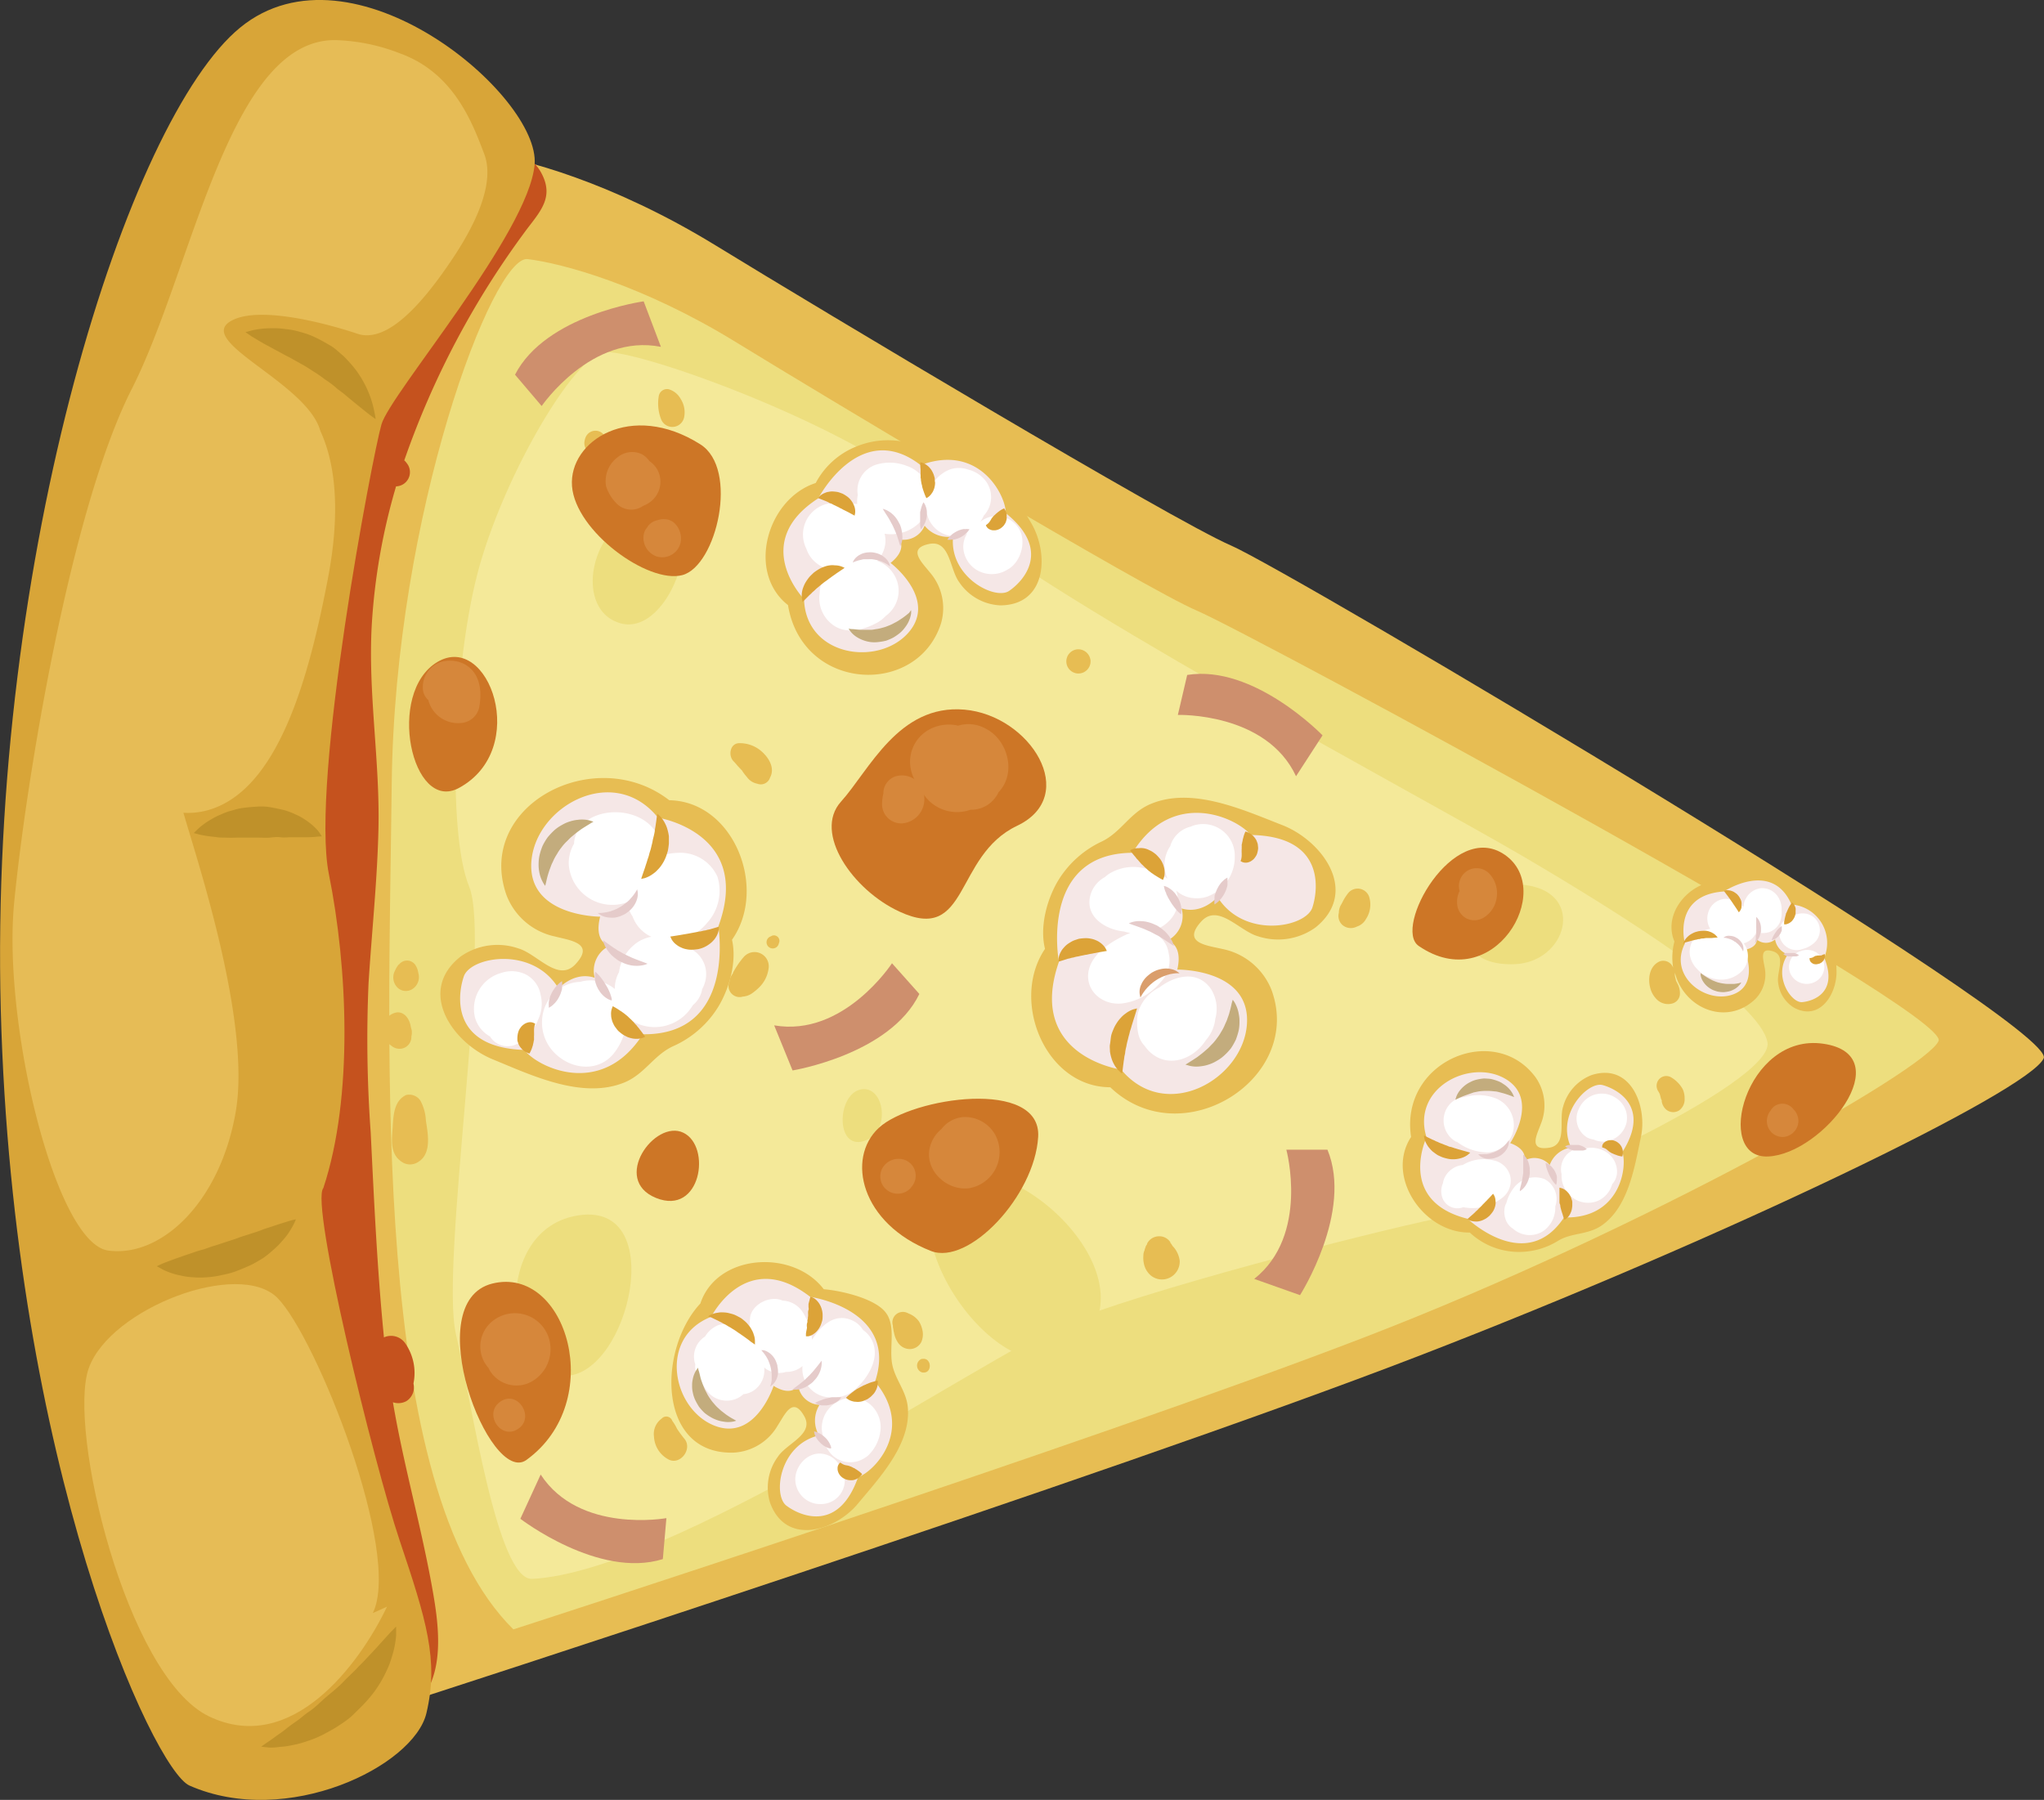 <svg id="Camada_1" data-name="Camada 1" xmlns="http://www.w3.org/2000/svg" viewBox="0 0 286.94 252.72"><rect x="0" y="0" width="286.94" height="252.72" fill="#333333" stroke="none"/><defs><style>.cls-1{fill:#e7bd53;}.cls-2{fill:#edde7e;}.cls-3{fill:#c5521e;}.cls-4{fill:#f4e999;}.cls-5{fill:#d8a538;}.cls-6{fill:#e6bc56;}.cls-7{fill:#bf912a;}.cls-8{fill:#f5e7e6;}.cls-9{fill:#fff;}.cls-10{fill:#dca338;}.cls-11{fill:#c3ac7d;}.cls-12{fill:#e5cbca;}.cls-13{fill:#da9e6c;}.cls-14{fill:#6e3e1b;}.cls-15{fill:#cd7626;}.cls-16{fill:#d6873b;}.cls-17{fill:#ce8f6d;}</style></defs><title>camarão</title><path class="cls-1" d="M89.67,305.69a1.24,1.24,0,1,0-2.14,1.25c.37.56.8,1.13,1.54,1.13a1.07,1.07,0,0,0,1-.77A1.78,1.78,0,0,0,89.67,305.69Z" transform="translate(-7.1 -97.62)"/><path class="cls-1" d="M64.77,336.46s97.88-31.62,141.33-48.39S292,250.77,294,246.21s-105.94-68.49-114.1-72-57.73-33.17-72.27-42.09-27.22-12.3-32.57-12.94-43.36,40.72-43.82,83.17S31.75,324.29,64.77,336.46Z" transform="translate(-7.1 -97.62)"/><path class="cls-2" d="M79.17,326.4s80.5-26,119.45-41,78.82-37.52,80.62-41.61-96.78-57.31-104.1-60.42-51.75-29.74-64.78-37.74S86,134.58,81.16,134s-18.65,35.68-19.07,73.74S59,306.54,79.17,326.4Z" transform="translate(-7.1 -97.62)"/><path class="cls-3" d="M83,121.74c-1-1.71-3.52-4-5.43-2.12-9.62,9.46-17.13,25.42-22.09,37.9a92.81,92.81,0,0,0-5.84,21.77c-1,7.56-.49,14.78.35,22.32.87,7.85-.07,14.57-1.77,22.23A109,109,0,0,0,45.53,247c0,7.64,1.72,15,2.14,22.52.41,7.26-3,14.1-2,21.42,1,7.74,6.56,13.57,9,20.81A90.77,90.77,0,0,1,57.4,323.1c.6,3.1,1.24,6.23-.24,9.19-2,4,2.16,8.88,6.35,6.35,6.61-4,5.32-12.35,4.13-18.79-1.57-8.52-3.94-16.82-5.38-25.34a2.35,2.35,0,0,0,1.89-.16,2.28,2.28,0,0,0,1-2.43l0-.08A7.29,7.29,0,0,0,64,286.25a2.42,2.42,0,0,0-3-.85c-.95-9.57-1.39-19.18-1.86-28.78a181.17,181.17,0,0,1-.3-21c.46-7.23,1.23-14.44,1.39-21.68.21-9.55-1.48-19-.94-28.59a86.66,86.66,0,0,1,3.41-19.44,2,2,0,0,0,1.68-3,4,4,0,0,0-.43-.56l-.1-.08a120.13,120.13,0,0,1,17.4-32.72C83.28,126.93,84.84,125,83,121.74Z" transform="translate(-7.1 -97.62)"/><path class="cls-4" d="M81.82,319.31c-4.91.26-8.48-24.56-10.72-34.38s5-55.26,1.86-62.83S70.7,190,74.49,176.83s13.14-28.89,17.26-29.73,37.17,11,48,21.83,66.5,40.32,81.08,48.88,33.32,20.43,34.39,26.15-35.62,22.5-46.11,24.69-41.89,10.29-53,15S101.24,318.3,81.82,319.31Z" transform="translate(-7.1 -97.62)"/><path class="cls-5" d="M33.7,348.33c-5.06-2.23-24.81-44.94-26.49-108.9s17.9-125.12,33.62-137.95,42.17,9.6,41.32,19.25-20.24,32.12-21.5,36.48-10,50.16-7.38,63.15,3.47,31.28-.78,44.08c-1.86,2.1,7,38.4,10.72,49.49s5.52,16.79,3.75,24.24S47.38,354.36,33.7,348.33Z" transform="translate(-7.1 -97.62)"/><path class="cls-6" d="M75.07,119.22c-1.57-4.09-4.15-11.38-11.89-14.13a26.76,26.76,0,0,0-8.34-1.81c-15.46-1.13-20.58,31.91-29.24,48.95s-14.86,55.18-16.51,72.1,5.78,47.87,13.21,48.88S38,266.42,40.19,253.74s-5.51-35.6-7.34-42a10.39,10.39,0,0,0,3.35-.34c9.88-2.69,14.23-18.37,16.95-32.65,1.65-8.68,1.22-15.65-1.08-20.62a.06.06,0,0,0,0,0c-1.82-6.68-17.27-12.43-12.71-15.34s17.79,1.65,17.79,1.65c3.34,1.21,7.76-1.79,13.81-11C73,130.3,76.83,123.8,75.07,119.22Z" transform="translate(-7.1 -97.62)"/><path class="cls-7" d="M59.83,156.46s-.34-.22-.87-.63-1.26-1-2.07-1.66l-1.3-1.07c-.43-.4-1-.72-1.41-1.13a15.45,15.45,0,0,0-1.51-1.11,16.66,16.66,0,0,0-1.56-1.08c-.53-.34-1.06-.7-1.62-1l-1.64-.92c-.55-.27-1.08-.57-1.6-.85s-1-.53-1.49-.81c-.94-.48-1.74-1-2.31-1.33l-.89-.61,1-.27a12.37,12.37,0,0,1,2.77-.28,10,10,0,0,1,1.85.12,9.72,9.72,0,0,1,2.06.4,11.14,11.14,0,0,1,2.13.77c.71.33,1.4.73,2.09,1.13s1.28,1,1.86,1.48a21.43,21.43,0,0,1,1.53,1.69,13.68,13.68,0,0,1,1.17,1.75,12.31,12.31,0,0,1,.82,1.68,12.9,12.9,0,0,1,.8,2.66C59.8,156.06,59.83,156.46,59.83,156.46Z" transform="translate(-7.1 -97.62)"/><path class="cls-7" d="M52.28,215.06s-.34,0-.89.06-1.3.06-2.15.06c-.42,0-.88,0-1.34,0s-1,.07-1.44,0-1,0-1.51.05-1,0-1.55,0-1,0-1.57,0-1,0-1.55,0a15,15,0,0,1-1.51,0c-.48,0-1,0-1.4-.09a16.89,16.89,0,0,1-2.19-.32l-.88-.23.65-.64a11.09,11.09,0,0,1,1.86-1.32,8.67,8.67,0,0,1,1.33-.66,8.31,8.31,0,0,1,1.57-.56,8.91,8.91,0,0,1,1.75-.38c.6-.08,1.23-.12,1.86-.16s1.26,0,1.89.12,1.22.25,1.8.38a10.56,10.56,0,0,1,1.61.62,7.52,7.52,0,0,1,1.35.75,8.38,8.38,0,0,1,1.76,1.51A7.16,7.16,0,0,1,52.28,215.06Z" transform="translate(-7.1 -97.62)"/><path class="cls-7" d="M48.64,268.83a8.2,8.2,0,0,1-.43.91,10.33,10.33,0,0,1-1.5,2.13,10.2,10.2,0,0,1-1.23,1.23A13.35,13.35,0,0,1,44,274.29c-.58.34-1.16.71-1.79,1s-1.3.56-2,.83-1.37.41-2.06.55a12.19,12.19,0,0,1-2,.29,11.4,11.4,0,0,1-1.94,0,9.14,9.14,0,0,1-1.72-.24,9.76,9.76,0,0,1-2.49-.82l-.89-.49L30,275c.58-.22,1.39-.54,2.31-.85.47-.17,1-.35,1.48-.51s1.06-.38,1.62-.52,1.11-.39,1.69-.56,1.15-.37,1.73-.56,1.17-.36,1.73-.58,1.15-.37,1.7-.56,1.11-.34,1.61-.55,1-.33,1.48-.5c.93-.32,1.75-.57,2.34-.75S48.64,268.83,48.64,268.83Z" transform="translate(-7.1 -97.62)"/><path class="cls-7" d="M43.78,342.87s.36-.29,1-.71c.31-.2.67-.47,1.08-.77s.88-.6,1.37-1,1-.76,1.55-1.14,1.08-.89,1.67-1.28,1.16-.9,1.71-1.42,1.15-1,1.72-1.48,1.15-1,1.66-1.56L57.09,332c.47-.54,1-1,1.46-1.52l1.31-1.4,2-2.21.85-.87,0,1.22a13.12,13.12,0,0,1-.63,3.13,11,11,0,0,1-.78,2,15.57,15.57,0,0,1-1.16,2.09,16.29,16.29,0,0,1-1.55,2c-.58.66-1.23,1.26-1.86,1.89s-1.37,1.12-2.1,1.6-1.49.88-2.22,1.27a15.56,15.56,0,0,1-2.21.9,12.66,12.66,0,0,1-2.06.55,10.26,10.26,0,0,1-1.78.25A8.22,8.22,0,0,1,45,343C44.21,342.93,43.78,342.87,43.78,342.87Z" transform="translate(-7.1 -97.62)"/><path class="cls-6" d="M61.43,323.21c-3.81,8-13.37,21-25,15.4s-19.9-40.5-16.86-48.91,21.09-15.28,26.49-9.83,17.49,35.78,13.38,44.24" transform="translate(-7.1 -97.62)"/><path class="cls-1" d="M187.08,213.46c-5.52-2.15-12.64-5.42-18.48-2.94-2.89,1.22-4.1,3.94-6.82,5.25a14.23,14.23,0,0,0-6.29,5.75c-1.48,2.62-2.44,6.3-1.69,9.33-4.93,7.29.07,19.43,9.16,19.43,10.08,9.63,27.27-1.25,22.61-13.73a9.39,9.39,0,0,0-6.9-5.69c-2.15-.51-5.68-.81-2.95-3.84,2.38-2.64,5.38,1.35,8,2.07a9,9,0,0,0,8.06-1.25C198,222.83,192.73,215.65,187.08,213.46Zm-11,27.62c-2.95,3.51-9.13.54-12.26-.63a5.07,5.07,0,0,0-2.31-.32,2.4,2.4,0,0,1-.55-.48c-1.84-2.22,0-5.8-.39-8.34a2.61,2.61,0,0,0-.06-.27c.66-2.15,1.23-4.28,3.1-5.94a10.36,10.36,0,0,1,3.31-1.75c-2.07,4.07-2.12,9.1,1,12.82a10.37,10.37,0,0,0,5.35,3.29C174.79,239.87,177.53,239.32,176.06,241.08Z" transform="translate(-7.1 -97.62)"/><path class="cls-8" d="M172.37,233.76s10.26-.15,9.78,7.61-11.35,14-17.66,6.43c0,0-13.36-1.85-8.74-15.12,0,0-2.84-15.25,10.33-15.32,5.66-9.2,14.77-4.85,16.59-2.5,10.21.14,9.58,7.35,8.67,10.17s-9.61,4.48-13.32-1.46c0,0-2.15,2.5-5.05,1.6a3.86,3.86,0,0,1-2,4.52S173.22,230.11,172.37,233.76Z" transform="translate(-7.1 -97.62)"/><path class="cls-9" d="M177.71,240.65a5.22,5.22,0,0,0-.62-4.18c-1.88-2.67-5.05-1.87-7.24-.2a5.75,5.75,0,0,0-3,3.54,7.59,7.59,0,0,0,0,2.72,3.74,3.74,0,0,0,.62,1.56c.11.15.23.28.35.42a5.17,5.17,0,0,0,.83.93c2.47,2.14,5.79.94,7.52-1.46l.27-.38A5.45,5.45,0,0,0,177.71,240.65Z" transform="translate(-7.1 -97.62)"/><path class="cls-9" d="M174.45,213.6l-.16.08h0a3.94,3.94,0,0,0-2.91,2.75,4.66,4.66,0,0,0-.8,2.73A4.7,4.7,0,0,0,171,221a4.69,4.69,0,0,0-1.74-.88,6.48,6.48,0,0,0-6-.07,4.33,4.33,0,0,0-1.06.73,4.13,4.13,0,0,0-2.09,2.8c-.58,2.92,2.32,4.59,4.79,4.83a6.63,6.63,0,0,0,.88.21,7.35,7.35,0,0,0-.77.32c-1.88.89-4.22,2.37-4.94,4.45-1,3,1.55,5.41,4.49,5.13a8.43,8.43,0,0,0,5.47-3,4.3,4.3,0,0,0,1.12-4.09h0a3.65,3.65,0,0,0-2.35-2.92l-.23-.06c2.12-.61,4-2.26,3.88-4.67a4.27,4.27,0,0,0-.24-1.12,4.09,4.09,0,0,0,2.53,1.07,4.48,4.48,0,0,0,1.76-.19,5.93,5.93,0,0,0,3.94-5.72A4.45,4.45,0,0,0,174.45,213.6Z" transform="translate(-7.1 -97.62)"/><path class="cls-10" d="M164.58,248.33s-.14-.11-.37-.33a3.58,3.58,0,0,1-.75-1,4.18,4.18,0,0,1-.33-.8,5.38,5.38,0,0,1-.21-.94c0-.33-.06-.68,0-1s.09-.71.14-1.06.19-.69.32-1a5,5,0,0,1,.48-.92,4.52,4.52,0,0,1,.59-.76,3.47,3.47,0,0,1,.65-.58,3.67,3.67,0,0,1,1.14-.61l.48-.12-.14.47c-.09.29-.21.68-.35,1.11l-.21.68c-.08.24-.13.49-.22.73s-.13.51-.21.77-.13.52-.2.78a7.43,7.43,0,0,0-.17.79,7.2,7.2,0,0,0-.16.78c0,.26-.11.51-.13.76s-.08.48-.1.71c-.06.45-.11.85-.14,1.15S164.58,248.33,164.58,248.33Z" transform="translate(-7.1 -97.62)"/><path class="cls-10" d="M155.7,232.65a2.08,2.08,0,0,1,0-.41,2.54,2.54,0,0,1,.34-1,2.31,2.31,0,0,1,.4-.56,3.2,3.2,0,0,1,.57-.53,7.21,7.21,0,0,1,.72-.43c.26-.11.54-.19.81-.28a6.27,6.27,0,0,1,.86-.09,3.29,3.29,0,0,1,.83.07,2.91,2.91,0,0,1,.74.23,2.56,2.56,0,0,1,.61.35,2.77,2.77,0,0,1,.72.77l.18.37-.4.07-.89.15a4.59,4.59,0,0,1-.51.1,5.12,5.12,0,0,1-.54.1l-.54.12c-.18,0-.36.07-.55.1a4.71,4.71,0,0,0-.54.12,4.46,4.46,0,0,0-.55.11c-.17.07-.37.07-.54.13s-.35.07-.51.13Z" transform="translate(-7.1 -97.62)"/><path class="cls-10" d="M165.75,217a2.47,2.47,0,0,1,1.23-.29,2.43,2.43,0,0,1,.59,0,2.83,2.83,0,0,1,.62.16c.21.1.42.19.63.31a5.56,5.56,0,0,1,.57.42,6.15,6.15,0,0,1,.49.53,2.72,2.72,0,0,1,.37.58,2.82,2.82,0,0,1,.23.61,2.09,2.09,0,0,1,.1.59,2.48,2.48,0,0,1-.08.91l-.14.35-.32-.17c-.19-.11-.45-.26-.71-.43a3.3,3.3,0,0,1-.39-.26,2.92,2.92,0,0,1-.4-.29,3.89,3.89,0,0,1-.39-.32c-.11-.12-.24-.22-.37-.34s-.23-.24-.36-.35-.23-.25-.34-.37-.21-.26-.33-.37-.2-.26-.3-.37C166.06,217.47,165.75,217,165.75,217Z" transform="translate(-7.1 -97.62)"/><path class="cls-10" d="M181.94,214.37a2.43,2.43,0,0,1,.91.47,1.94,1.94,0,0,1,.32.32,2.22,2.22,0,0,1,.29.42,5.36,5.36,0,0,1,.2.53,5.92,5.92,0,0,1,.06.62,3.5,3.5,0,0,1-.12.66,1.67,1.67,0,0,1-.29.58,1.54,1.54,0,0,1-.43.45,1.45,1.45,0,0,1-.49.26,1.29,1.29,0,0,1-.84,0,1.49,1.49,0,0,1-.3-.16,1.2,1.2,0,0,0,.1-.3,2.2,2.2,0,0,0,.06-.58l0-.29a.89.89,0,0,1,0-.27.67.67,0,0,1,0-.24,1.76,1.76,0,0,0,0-.23,1.27,1.27,0,0,0,0-.28q0-.15.06-.33c0-.11.06-.24.07-.36a3,3,0,0,1,.09-.38A4.18,4.18,0,0,1,181.94,214.37Z" transform="translate(-7.1 -97.62)"/><path class="cls-11" d="M180.15,238a2.76,2.76,0,0,1,.34.5A4.79,4.79,0,0,1,181,240a4.61,4.61,0,0,1,.1,1.08,5.86,5.86,0,0,1-.11,1.23,10.82,10.82,0,0,1-.39,1.27,9.79,9.79,0,0,1-.69,1.22,8.33,8.33,0,0,1-.93,1,5.38,5.38,0,0,1-1.08.78,5.06,5.06,0,0,1-1.12.51,4.94,4.94,0,0,1-1.07.24,4.28,4.28,0,0,1-1.61-.06l-.59-.17s.2-.11.51-.31.74-.46,1.2-.78l.71-.55.72-.62c.24-.22.46-.48.7-.71a7.73,7.73,0,0,0,.62-.77,6.38,6.38,0,0,0,.55-.84,6.69,6.69,0,0,0,.47-.87c.12-.31.28-.59.38-.89s.21-.57.29-.85c.15-.54.27-1,.34-1.38Z" transform="translate(-7.1 -97.62)"/><path class="cls-12" d="M177.6,224.62a2.74,2.74,0,0,1,0-.74,1.86,1.86,0,0,1,0-.33c0-.12,0-.24.08-.36l.12-.36.15-.36.19-.35a2.2,2.2,0,0,1,.21-.32,2.09,2.09,0,0,1,.22-.28,2.72,2.72,0,0,1,.24-.24,2.45,2.45,0,0,1,.41-.33l.19-.11,0,.22a3.09,3.09,0,0,1,0,.53,2,2,0,0,1,0,.33,2.25,2.25,0,0,1-.09.35,2.17,2.17,0,0,1-.12.36l-.16.36-.19.34-.22.32a2.15,2.15,0,0,1-.23.28,3.47,3.47,0,0,1-.82.69Z" transform="translate(-7.1 -97.62)"/><path class="cls-12" d="M172.9,226a4.35,4.35,0,0,1-.58-.55c-.07-.09-.16-.17-.23-.27s-.17-.2-.24-.31l-.24-.33-.22-.35-.21-.36a2.09,2.09,0,0,1-.19-.36,2.81,2.81,0,0,1-.17-.35c0-.11-.09-.23-.13-.34a3.73,3.73,0,0,1-.16-.54l-.05-.23.23.06a2.21,2.21,0,0,1,.53.27,2,2,0,0,1,.31.22,2.09,2.09,0,0,1,.31.29,1.93,1.93,0,0,1,.29.34l.26.38.21.41.16.42a3.11,3.11,0,0,1,.11.41,2.65,2.65,0,0,1,.05.38A2.46,2.46,0,0,1,172.9,226Z" transform="translate(-7.1 -97.62)"/><path class="cls-12" d="M171.9,230.46l-1-.67-.44-.3c-.16-.11-.34-.19-.5-.31s-.35-.21-.54-.3-.38-.2-.56-.3-.38-.19-.58-.27l-.56-.25-.55-.21-.5-.18-.8-.28-.31-.12.31-.13a3.73,3.73,0,0,1,.88-.18,4,4,0,0,1,.6,0,4.07,4.07,0,0,1,.67.08,6.5,6.5,0,0,1,.69.19c.23.08.46.19.69.29s.43.25.63.39.38.3.56.45.32.33.46.49a2.89,2.89,0,0,1,.34.49A3.32,3.32,0,0,1,171.9,230.46Z" transform="translate(-7.1 -97.62)"/><path class="cls-13" d="M172.68,234.27l-.33,0a4.77,4.77,0,0,0-.81.1c-.16,0-.32.08-.5.12s-.34.13-.52.18a3.59,3.59,0,0,0-.53.24,4.54,4.54,0,0,0-.53.3,5.36,5.36,0,0,0-.49.34l-.45.38c-.12.14-.27.26-.38.39s-.24.27-.33.4a4.89,4.89,0,0,0-.45.67l-.17.29-.07-.33a2.28,2.28,0,0,1,0-.92,2.42,2.42,0,0,1,.2-.59,2.9,2.9,0,0,1,.35-.61,3.29,3.29,0,0,1,.5-.56,7.31,7.31,0,0,1,.62-.48,5.66,5.66,0,0,1,.7-.34,5.12,5.12,0,0,1,.72-.19,3.4,3.4,0,0,1,.7-.05,3,3,0,0,1,.62.09,2.14,2.14,0,0,1,.84.35A2.7,2.7,0,0,1,172.68,234.27Z" transform="translate(-7.1 -97.62)"/><path class="cls-1" d="M76.27,246.36c5.48,2.25,12.54,5.64,18.43,3.27,2.9-1.17,4.16-3.86,6.91-5.12a14.17,14.17,0,0,0,6.39-5.64c1.53-2.6,2.55-6.26,1.86-9.3,5.06-7.2.28-19.43-8.81-19.59-10.48-8.11-27.29.76-22.85,13.32A9.35,9.35,0,0,0,85,229.11c2.14.56,5.67.92,2.88,3.9-2.43,2.6-5.35-1.45-8-2.22a9,9,0,0,0-8.08,1.11C65.53,236.79,70.66,244.06,76.27,246.36ZM87.79,219c3-3.47,9.13-.39,12.24.84a5,5,0,0,0,2.3.37,2.17,2.17,0,0,1,.54.48c1.81,2.26-.11,5.8.24,8.35l.06.27c-.7,2.14-1.31,4.26-3.21,5.89a10.3,10.3,0,0,1-3.34,1.68c2.15-4,2.28-9.05-.79-12.84a10.54,10.54,0,0,0-5.3-3.38C89,220.18,86.29,220.67,87.79,219Z" transform="translate(-7.1 -97.62)"/><path class="cls-8" d="M91.35,226.33s-10.27,0-9.65-7.78,11.6-13.8,17.77-6.12c0,0,13.33,2.09,8.47,15.28,0,0,2.56,15.3-10.6,15.13-5.82,9.1-14.86,4.58-16.63,2.2-10.21-.32-9.45-7.52-8.5-10.32s9.7-4.31,13.3,1.69c0,0,2.2-2.46,5.08-1.5a3.86,3.86,0,0,1,2.06-4.49S90.42,230,91.35,226.33Z" transform="translate(-7.1 -97.62)"/><path class="cls-9" d="M107.82,220.73a5.71,5.71,0,0,0-5.6-3.36,7.83,7.83,0,0,0-2.29.41,5.22,5.22,0,0,0-2-4.68c-3.46-2.7-10-1.52-10.25,3a5.31,5.31,0,0,0-.73,3,6.14,6.14,0,0,0,8.25,5.19,4,4,0,0,0,.7,2,5,5,0,0,0,2.64,2.86,5.48,5.48,0,0,0-1.68.61A6,6,0,0,0,94,234.12a4.73,4.73,0,0,0-.59,2.36,5.36,5.36,0,0,0-4.85-1,5.57,5.57,0,0,0-5.09,3.87,6.07,6.07,0,0,0,2,6.58c2.23,1.84,5.54,2.1,7.6-.17a8.23,8.23,0,0,0,2-5.36l.4.33a6.2,6.2,0,0,0,8-.8,7.07,7.07,0,0,0,.91-1.19,3.68,3.68,0,0,0,1.29-2.24,4.09,4.09,0,0,0,.36-.84,4,4,0,0,0-1.23-4.33,4.17,4.17,0,0,0-1.17-.67,5.59,5.59,0,0,0-1.52-1,6.87,6.87,0,0,0,4.23-2.43A6.69,6.69,0,0,0,107.82,220.73Z" transform="translate(-7.1 -97.62)"/><path class="cls-9" d="M83,237.34a4,4,0,0,0-2.11-2.91,4.51,4.51,0,0,0-3.36-.22,5.23,5.23,0,0,0-3.75,6.28,4.41,4.41,0,0,0,2.11,2.66,2.9,2.9,0,0,0,4.93,0c.18-.18.39-.34.57-.52A4.94,4.94,0,0,0,82.57,241a.16.16,0,0,0,0-.07A5.13,5.13,0,0,0,83,237.34Z" transform="translate(-7.1 -97.62)"/><path class="cls-10" d="M99.39,211.9a3.6,3.6,0,0,1,.37.33,4.1,4.1,0,0,1,.73,1.06,3.8,3.8,0,0,1,.31.8,6.64,6.64,0,0,1,.2.95c0,.33,0,.68,0,1a10,10,0,0,1-.15,1.06c-.11.34-.2.69-.34,1a5.27,5.27,0,0,1-.49.91,4.15,4.15,0,0,1-.61.75,3.45,3.45,0,0,1-.66.57,3.92,3.92,0,0,1-1.15.59l-.49.11.15-.47.38-1.1c.07-.22.14-.45.22-.68s.14-.49.23-.72.14-.51.22-.77a6.77,6.77,0,0,0,.22-.77c.06-.27.14-.53.18-.79s.12-.52.18-.78.12-.51.14-.75.09-.49.11-.71c.07-.45.12-.85.16-1.15S99.39,211.9,99.39,211.9Z" transform="translate(-7.1 -97.62)"/><path class="cls-10" d="M108,227.74a3.73,3.73,0,0,1,0,.4,2.76,2.76,0,0,1-.36,1,2.64,2.64,0,0,1-.42.56,3.16,3.16,0,0,1-.58.51,3.84,3.84,0,0,1-1.54.68,8.33,8.33,0,0,1-.86.08,3.17,3.17,0,0,1-.82-.08,2.8,2.8,0,0,1-.74-.25,2.51,2.51,0,0,1-.6-.36,2.38,2.38,0,0,1-.71-.79l-.17-.37.4-.06.89-.14.51-.09a30.53,30.53,0,0,0,1.08-.19,31.92,31.92,0,0,0,1.1-.21,3.33,3.33,0,0,0,.55-.1c.17-.06.37-.05.54-.11s.35-.07.51-.12Z" transform="translate(-7.1 -97.62)"/><path class="cls-10" d="M97.66,243.2a2.54,2.54,0,0,1-1.23.28,3,3,0,0,1-.59-.06,4,4,0,0,1-.63-.18c-.2-.1-.41-.2-.61-.32s-.38-.28-.57-.43-.33-.35-.47-.54a2.39,2.39,0,0,1-.36-.59,2.35,2.35,0,0,1-.22-.61,2.06,2.06,0,0,1-.09-.59,2.24,2.24,0,0,1,.1-.91l.13-.35.33.18c.18.11.44.26.69.44a3.51,3.51,0,0,1,.4.27,3.68,3.68,0,0,1,.39.3,3.79,3.79,0,0,1,.38.32c.11.12.24.23.36.34s.23.25.36.36a4.09,4.09,0,0,0,.33.38c.12.1.21.27.32.38s.2.26.3.38A10.92,10.92,0,0,1,97.66,243.2Z" transform="translate(-7.1 -97.62)"/><path class="cls-10" d="M81.42,245.55a2.68,2.68,0,0,1-.9-.49,2.46,2.46,0,0,1-.31-.33,1.81,1.81,0,0,1-.28-.42c-.07-.17-.13-.35-.19-.54a4,4,0,0,1,0-.61,2.94,2.94,0,0,1,.13-.67,1.73,1.73,0,0,1,.3-.57,1.64,1.64,0,0,1,.43-.44,1.6,1.6,0,0,1,.5-.26,1.22,1.22,0,0,1,.85,0,1.06,1.06,0,0,1,.29.16,1,1,0,0,0-.1.29,2.22,2.22,0,0,0-.07.59l0,.29a1.22,1.22,0,0,1,0,.26,1.09,1.09,0,0,1,0,.25.81.81,0,0,0,0,.22,2.36,2.36,0,0,0,0,.28c0,.11-.05.22-.06.33a2.61,2.61,0,0,1-.08.36c0,.12-.07.25-.1.38A4.25,4.25,0,0,1,81.42,245.55Z" transform="translate(-7.1 -97.62)"/><path class="cls-11" d="M83.64,222a2.85,2.85,0,0,1-.33-.51,4.6,4.6,0,0,1-.52-1.51,5.37,5.37,0,0,1-.08-1.09,5.78,5.78,0,0,1,.14-1.22,8.92,8.92,0,0,1,.41-1.27,8.59,8.59,0,0,1,.71-1.2,10.26,10.26,0,0,1,.94-1,5.69,5.69,0,0,1,1.1-.76,5,5,0,0,1,1.13-.49,4.94,4.94,0,0,1,1.08-.22,4.42,4.42,0,0,1,1.61.08c.38.11.58.19.58.19s-.2.1-.52.3-.74.45-1.21.76l-.72.53-.73.61c-.24.22-.46.47-.71.7a6.76,6.76,0,0,0-.64.76,5.75,5.75,0,0,0-.56.83,8.23,8.23,0,0,0-.49.86c-.12.3-.29.59-.39.88s-.22.57-.3.84a13.56,13.56,0,0,0-.37,1.39Z" transform="translate(-7.1 -97.62)"/><path class="cls-12" d="M86,235.38a2.94,2.94,0,0,1,0,.73,1.88,1.88,0,0,1,0,.33c0,.12-.05.24-.09.36l-.12.36-.16.36-.19.34a1.81,1.81,0,0,1-.22.32,3.11,3.11,0,0,1-.23.28l-.24.23a2,2,0,0,1-.42.32l-.19.11,0-.22a3.25,3.25,0,0,1,0-.53,1.91,1.91,0,0,1,.06-.33,1.5,1.5,0,0,1,.09-.35,1.74,1.74,0,0,1,.13-.36l.16-.36.2-.33.22-.32c.07-.1.16-.19.23-.28l.24-.23A2.71,2.71,0,0,1,86,235.38Z" transform="translate(-7.1 -97.62)"/><path class="cls-12" d="M90.67,234.06a5.08,5.08,0,0,1,.57.57,3.45,3.45,0,0,1,.23.28c.07.1.16.19.23.31l.23.33.22.36.21.36a2.42,2.42,0,0,1,.18.36c.06.12.11.24.16.36a2.19,2.19,0,0,1,.12.33,3.81,3.81,0,0,1,.16.55l0,.23-.23-.07a2.37,2.37,0,0,1-.52-.27,2.06,2.06,0,0,1-.31-.23,2,2,0,0,1-.3-.29,2.45,2.45,0,0,1-.29-.35l-.25-.38-.21-.42-.15-.42a3.48,3.48,0,0,1-.1-.41,2.65,2.65,0,0,1,0-.38A2.89,2.89,0,0,1,90.67,234.06Z" transform="translate(-7.1 -97.62)"/><path class="cls-12" d="M91.76,229.63l.95.69.44.31c.15.11.33.2.49.32s.35.22.54.31a6,6,0,0,0,.55.31c.19.09.38.2.57.28l.56.26.55.22.5.19.78.29.32.13-.32.12a4.16,4.16,0,0,1-1.48.16,3.17,3.17,0,0,1-.67-.09,4.83,4.83,0,0,1-.69-.2c-.23-.09-.45-.2-.68-.3s-.43-.26-.62-.4-.38-.31-.56-.46a6.57,6.57,0,0,1-.44-.5,3.41,3.41,0,0,1-.34-.5A3.09,3.09,0,0,1,91.76,229.63Z" transform="translate(-7.1 -97.62)"/><path class="cls-12" d="M91,225.81h.33a5.84,5.84,0,0,0,.81-.09,3.22,3.22,0,0,0,.5-.11c.17,0,.35-.12.53-.17a4.16,4.16,0,0,0,.54-.23c.18-.08.35-.19.53-.29a3.91,3.91,0,0,0,.49-.34c.16-.11.31-.24.46-.36s.28-.26.39-.39.24-.26.34-.39a5.87,5.87,0,0,0,.46-.66l.17-.29.07.34a2.3,2.3,0,0,1-.06.91,3,3,0,0,1-.21.59,3.41,3.41,0,0,1-.36.6,3.33,3.33,0,0,1-.51.55,4.91,4.91,0,0,1-.63.47,6.29,6.29,0,0,1-.7.32,4.91,4.91,0,0,1-.73.19,4.19,4.19,0,0,1-.7,0,3,3,0,0,1-.62-.09,2.31,2.31,0,0,1-.83-.37Z" transform="translate(-7.1 -97.62)"/><path class="cls-1" d="M151.83,171c-2.48-4.16-5.42-9.86-10.43-11.2-2.48-.67-4.62.47-7-.06a11.63,11.63,0,0,0-7,.54,11.11,11.11,0,0,0-5.79,5.16c-6.85,2.22-9.74,12.56-3.89,17.14,2,12.21,18.21,12.93,21.49,2.54a7.67,7.67,0,0,0-1.58-7.14c-1.13-1.42-3.25-3.39,0-4,2.86-.5,2.78,3.58,4.13,5.39a7.34,7.34,0,0,0,5.82,3.25C154.13,182.53,154.36,175.25,151.83,171Zm-21,12.24c-3.67.78-6.15-4.24-7.58-6.57a4,4,0,0,0-1.33-1.37,2.13,2.13,0,0,1-.11-.59c-.07-2.36,2.93-3.73,3.95-5.57,0-.07.06-.14.1-.2,1.5-1.06,2.95-2.15,5-2.27a8.41,8.41,0,0,1,3,.54A9.44,9.44,0,0,0,128,176a8.54,8.54,0,0,0,1.8,4.81C130.6,181.81,132.64,182.85,130.81,183.23Z" transform="translate(-7.1 -97.62)"/><path class="cls-8" d="M132.12,176.66s6.69,5.08,2.47,9.83-14.37,3.31-14.62-4.75c0,0-7.68-7.92,2-14.15,0,0,5.85-11.26,14.37-4.66,8.28-3.09,12,4.31,11.95,6.74,6.51,5.23,2.47,9.56.47,10.92s-8.46-2-7.86-7.65a4.18,4.18,0,0,1-4-1.51,3.17,3.17,0,0,1-3.56,1.92S134.51,174.74,132.12,176.66Z" transform="translate(-7.1 -97.62)"/><path class="cls-9" d="M150,171.64a3.71,3.71,0,0,0-3.38-1.54,3.64,3.64,0,0,0-1.89.78,7,7,0,0,0,.49-.89s.07-.06.1-.1a3.79,3.79,0,0,0,.26-4.59,4.38,4.38,0,0,0-2.51-1.73,3.94,3.94,0,0,0-2.71,0,5.23,5.23,0,0,0-2.79,2.83A5,5,0,0,0,134.3,163a6.57,6.57,0,0,0-4.2-.14,3.8,3.8,0,0,0-2.58,4.26,4.48,4.48,0,0,0-.08,1.27,6.65,6.65,0,0,0-2.22.08,3.83,3.83,0,0,0-2.39,0,4.44,4.44,0,0,0-2.53,6.2,4.25,4.25,0,0,0,1.18,1.82,6,6,0,0,0,2.24,1.23,4.51,4.51,0,0,0-1,1.18,4,4,0,0,0-.55,2,4.63,4.63,0,0,0,2.29,4.74c1.84,1,4,.36,5.76-.58a4.89,4.89,0,0,0,1.21-.95,4.35,4.35,0,0,0,1.63-4.81,4.6,4.6,0,0,0-2.81-2.93,4.31,4.31,0,0,0,1.15-2.61,4,4,0,0,0-.12-1.2,5.71,5.71,0,0,0,5.92-2.91,4.06,4.06,0,0,0,1.22,2.17,3.94,3.94,0,0,0,4.48.67,3.44,3.44,0,0,0-.57,2.05,3.92,3.92,0,0,0,2.18,3.27,4.15,4.15,0,0,0,4-.2C150.44,176.61,151.33,173.47,150,171.64Z" transform="translate(-7.1 -97.62)"/><path class="cls-10" d="M119.76,182.13a3.19,3.19,0,0,1-.07-.4,3,3,0,0,1,0-1,3,3,0,0,1,.19-.68,3.83,3.83,0,0,1,.34-.71,6.22,6.22,0,0,1,.49-.69c.19-.22.41-.41.62-.62a8.31,8.31,0,0,1,.72-.49,4.07,4.07,0,0,1,.77-.35,3.1,3.1,0,0,1,.77-.19,2.41,2.41,0,0,1,.7,0,2.78,2.78,0,0,1,1,.18l.38.17-.33.23-.79.53c-.15.11-.31.23-.48.34s-.32.25-.5.36l-.52.39a4.91,4.91,0,0,0-.53.4c-.17.14-.35.27-.5.42a4.18,4.18,0,0,0-.5.43c-.14.15-.33.27-.46.42s-.3.27-.43.41-.5.49-.66.67Z" transform="translate(-7.1 -97.62)"/><path class="cls-10" d="M121.94,167.55a2.12,2.12,0,0,1,.22-.25,2,2,0,0,1,.72-.46,1.79,1.79,0,0,1,.54-.16,2.25,2.25,0,0,1,.64-.05,5.54,5.54,0,0,1,.67.08c.23.06.44.15.66.23a5.06,5.06,0,0,1,.6.37,2.44,2.44,0,0,1,.5.46,3,3,0,0,1,.58,1.06,2.08,2.08,0,0,1,.07.86l-.07.33-.29-.16-.65-.35-.38-.19c-.13-.07-.27-.12-.39-.2s-.28-.13-.41-.21a3,3,0,0,0-.4-.2,3.23,3.23,0,0,0-.42-.2,3.17,3.17,0,0,0-.41-.21c-.14,0-.27-.14-.4-.19s-.27-.13-.4-.17Z" transform="translate(-7.1 -97.62)"/><path class="cls-10" d="M136.3,162.53a2,2,0,0,1,.94.43,1.75,1.75,0,0,1,.35.32,2.29,2.29,0,0,1,.32.43,4,4,0,0,1,.25.51,5.15,5.15,0,0,1,.16.56c0,.2,0,.39.05.58a2.62,2.62,0,0,1-.06.57,1.78,1.78,0,0,1-.16.51,1.42,1.42,0,0,1-.23.42,2,2,0,0,1-.51.55l-.26.16-.13-.27c-.07-.17-.16-.39-.24-.63s-.09-.25-.12-.37a2.85,2.85,0,0,1-.11-.39c0-.13-.07-.27-.09-.4s-.05-.27-.07-.4,0-.28-.06-.41a2.73,2.73,0,0,0,0-.41c0-.13,0-.28,0-.41s0-.27,0-.39C136.26,163,136.3,162.53,136.3,162.53Z" transform="translate(-7.1 -97.62)"/><path class="cls-10" d="M148.06,169a2,2,0,0,1,.35.76,1.45,1.45,0,0,1,0,.37,1.47,1.47,0,0,1,0,.41,4.29,4.29,0,0,1-.13.44,3.87,3.87,0,0,1-.27.43,2.8,2.8,0,0,1-.41.37,1.63,1.63,0,0,1-.48.23,1.26,1.26,0,0,1-.5.07,1,1,0,0,1-.46-.08,1,1,0,0,1-.55-.41.92.92,0,0,1-.11-.24.88.88,0,0,0,.21-.15,1.38,1.38,0,0,0,.33-.35l.13-.2.11-.19s.07-.12.11-.16a.79.79,0,0,0,.12-.15l.16-.16.2-.18a2.2,2.2,0,0,1,.23-.2c.07-.07.17-.13.25-.2A3.85,3.85,0,0,1,148.06,169Z" transform="translate(-7.1 -97.62)"/><path class="cls-11" d="M135,183.29a3,3,0,0,1,0,.49,4.26,4.26,0,0,1-.41,1.25,4.77,4.77,0,0,1-.49.75,4.26,4.26,0,0,1-.69.73,7.38,7.38,0,0,1-.89.62,8,8,0,0,1-1,.44,7.44,7.44,0,0,1-1.13.2,4.39,4.39,0,0,1-1.09,0,4.8,4.8,0,0,1-1.79-.62,3.49,3.49,0,0,1-1-.85c-.19-.25-.29-.41-.29-.41a3.55,3.55,0,0,0,.49.06c.29,0,.71.08,1.16.1h.73l.78,0c.27,0,.54-.08.81-.11a5.62,5.62,0,0,0,.79-.18,5.1,5.1,0,0,0,.78-.26,5.4,5.4,0,0,0,.74-.33c.23-.13.48-.24.69-.38l.61-.4c.38-.27.7-.53.92-.72Z" transform="translate(-7.1 -97.62)"/><path class="cls-12" d="M140.1,173.4a2.34,2.34,0,0,1,.36-.48,1.84,1.84,0,0,1,.2-.19,2.33,2.33,0,0,1,.23-.19l.26-.17.28-.16.29-.13.3-.1.29-.07a1.24,1.24,0,0,1,.27,0,2,2,0,0,1,.43,0l.18,0-.09.16a2.81,2.81,0,0,1-.27.34,1.84,1.84,0,0,1-.2.19,1.41,1.41,0,0,1-.23.18l-.26.17-.28.15-.3.13-.3.09a1.53,1.53,0,0,1-.29.07l-.27,0A2.4,2.4,0,0,1,140.1,173.4Z" transform="translate(-7.1 -97.62)"/><path class="cls-12" d="M136.37,171.94a3.26,3.26,0,0,1-.1-.65c0-.09,0-.19,0-.29s0-.21,0-.32v-.34l0-.33,0-.34c0-.11,0-.22.06-.33a1.55,1.55,0,0,1,.07-.31,2.29,2.29,0,0,1,.08-.28,3.49,3.49,0,0,1,.17-.43l.09-.18.11.16a1.64,1.64,0,0,1,.21.44,1.32,1.32,0,0,1,.09.3,1.86,1.86,0,0,1,.06.34,2.17,2.17,0,0,1,0,.36l0,.38-.07.37-.11.35a2.37,2.37,0,0,1-.14.32,1.73,1.73,0,0,1-.15.27A2.19,2.19,0,0,1,136.37,171.94Z" transform="translate(-7.1 -97.62)"/><path class="cls-12" d="M133.48,174.3l-.28-.92-.14-.42c0-.14-.12-.29-.17-.45s-.12-.31-.19-.47-.14-.31-.21-.47a5,5,0,0,0-.24-.46l-.24-.45-.24-.41-.24-.37-.37-.58-.14-.24.27.08a3,3,0,0,1,.65.33,2.46,2.46,0,0,1,.39.29,2.87,2.87,0,0,1,.39.39,3.19,3.19,0,0,1,.35.47c.11.17.2.35.3.53s.16.38.22.57.09.39.13.58a5.16,5.16,0,0,1,.05.54,3.68,3.68,0,0,1,0,.49A2.7,2.7,0,0,1,133.48,174.3Z" transform="translate(-7.1 -97.62)"/><path class="cls-12" d="M132.07,177.15l-.23-.16a3.7,3.7,0,0,0-.57-.34,3.34,3.34,0,0,0-.38-.17c-.13-.07-.29-.09-.43-.15a3.23,3.23,0,0,0-.47-.11,3.7,3.7,0,0,0-.48-.08,4.1,4.1,0,0,0-.49,0h-.48c-.15,0-.31,0-.45.06l-.41.09c-.25.07-.47.15-.63.21l-.25.1.12-.25a2,2,0,0,1,.49-.57,1.68,1.68,0,0,1,.43-.28,2.11,2.11,0,0,1,.53-.22,2.89,2.89,0,0,1,.6-.1,3.42,3.42,0,0,1,.64,0,6.19,6.19,0,0,1,.62.13,4.87,4.87,0,0,1,.57.24,3.28,3.28,0,0,1,.47.33,2,2,0,0,1,.36.36,1.88,1.88,0,0,1,.36.65A2.21,2.21,0,0,1,132.07,177.15Z" transform="translate(-7.1 -97.62)"/><path class="cls-1" d="M127.5,308.79c3.08-3.7,7.44-8.32,7.05-13.46-.19-2.53-2-4.17-2.27-6.61s.59-5.2-1-7-6-2.87-8.54-3.08c-4.33-5.68-15-5-17.32,2-6,6.42-6.1,21.29,4.7,20.94a7.6,7.6,0,0,0,6.17-3.83c1-1.52,2.09-4.16,3.72-1.27,1.41,2.52-2.44,3.79-3.68,5.64a7.3,7.3,0,0,0-1.12,6.52C117.46,314.74,124.34,312.56,127.5,308.79Zm-18.38-15.64c-1.94-3.18,1.94-7.16,3.65-9.26a4.19,4.19,0,0,0,.85-1.7,2.08,2.08,0,0,1,.51-.3c2.19-.84,4.46,1.52,6.51,1.86l.23,0c1.48,1.06,3,2.06,3.77,3.92a8.45,8.45,0,0,1,.48,3A9.34,9.34,0,0,0,115,288.17a8.41,8.41,0,0,0-3.91,3.26C110.38,292.48,110.08,294.73,109.12,293.15Z" transform="translate(-7.1 -97.62)"/><path class="cls-8" d="M115.7,292.21s-2.55,7.93-8.39,5.55-7.82-12.36-.37-15.25c0,0,4.89-9.8,13.9-2.8,0,0,12.46,1.77,9.1,11.91,5.61,6.74-.1,12.62-2.38,13.41-2.75,7.81-8.13,5.46-10.06,4s-1-8.55,4.57-9.87a4.14,4.14,0,0,1,.08-4.29,3.15,3.15,0,0,1-3-2.7S118.28,293.81,115.7,292.21Z" transform="translate(-7.1 -97.62)"/><path class="cls-9" d="M128.25,284.36a3.36,3.36,0,0,0-1.38-1.28c-2.53-1.25-4.52.66-5.78,2.66a8.44,8.44,0,0,0-1.38-4,3.54,3.54,0,0,0-2.75-1.5c-1.73-.81-4.43.54-4.57,2.5a11.18,11.18,0,0,0,.21,3.44l-.15-.16c-.13-.23-.49-.95-.13-.21a3.82,3.82,0,0,0-1.72-1.95,3.56,3.56,0,0,0-2.68-.17,3.82,3.82,0,0,0-1.84,1.59,3.33,3.33,0,0,0-1.37,3.92,2.68,2.68,0,0,0,.2,1.4,21.48,21.48,0,0,0,1.32,2.16,3.5,3.5,0,0,0,4.49,1.14,3.91,3.91,0,0,0,.75-.53,3.07,3.07,0,0,0,1.51-.56,3.43,3.43,0,0,0,1.4-3.18,3.23,3.23,0,0,0,3.05.62,3.44,3.44,0,0,0,2.33-.83,4,4,0,0,0,4.11,4.41h0a4.57,4.57,0,0,0,3.57-1.41c1.35-1.27,2.67-3.38,2.44-5.3A3.77,3.77,0,0,0,128.25,284.36Z" transform="translate(-7.1 -97.62)"/><path class="cls-9" d="M129.21,294.77a4,4,0,0,0-4.47-.37,4.17,4.17,0,0,0-2.27,3.94,4.35,4.35,0,0,0,.19,1A4.43,4.43,0,0,0,124,302a3.7,3.7,0,0,0,4.52.31l0,0a2.64,2.64,0,0,0,.74-.63,5.7,5.7,0,0,0,1.45-3.3A4.2,4.2,0,0,0,129.21,294.77Z" transform="translate(-7.1 -97.62)"/><path class="cls-9" d="M125.55,304.51a3.23,3.23,0,0,0-.45-.84,3.18,3.18,0,0,0-2.14-1.84c-2.25-.65-4.33,1.54-4.21,3.69a3.51,3.51,0,0,0,3.78,3.28A3.33,3.33,0,0,0,125.55,304.51Z" transform="translate(-7.1 -97.62)"/><path class="cls-10" d="M106.51,282.44s.12-.08.35-.2a2.9,2.9,0,0,1,1-.3,2.58,2.58,0,0,1,.69-.05,4.21,4.21,0,0,1,.78.08c.26.07.54.13.81.23s.52.25.78.38.48.33.7.51a3.69,3.69,0,0,1,.58.61,2.93,2.93,0,0,1,.43.65,2.61,2.61,0,0,1,.28.65,2.71,2.71,0,0,1,.17,1l0,.41-.33-.23-.75-.56-.47-.34c-.16-.12-.35-.23-.51-.36a6.18,6.18,0,0,1-.53-.36,6.37,6.37,0,0,0-.55-.35,4.76,4.76,0,0,0-.57-.34,6.32,6.32,0,0,0-.56-.33c-.19-.07-.36-.21-.54-.29s-.36-.19-.52-.26l-.85-.41A3.37,3.37,0,0,1,106.51,282.44Z" transform="translate(-7.1 -97.62)"/><path class="cls-10" d="M120.87,279.68a1.87,1.87,0,0,1,.31.12,2,2,0,0,1,.67.52,2.36,2.36,0,0,1,.33.46,3,3,0,0,1,.25.57,3.51,3.51,0,0,1,.14.66,5.45,5.45,0,0,1,0,.7c0,.23-.08.46-.15.68a3,3,0,0,1-.64,1.13,2.17,2.17,0,0,1-.43.38,1.92,1.92,0,0,1-.78.35l-.33,0,0-.32c0-.19.07-.45.12-.72s0-.28,0-.42,0-.3.06-.44,0-.3.06-.44,0-.3.06-.45a3.44,3.44,0,0,0,0-.45c0-.16,0-.31.06-.46s0-.3,0-.44,0-.29,0-.42Z" transform="translate(-7.1 -97.62)"/><path class="cls-10" d="M130.3,291.46a2,2,0,0,1-.09,1,2.09,2.09,0,0,1-.19.44,2.39,2.39,0,0,1-.29.44c-.13.13-.25.27-.4.4a5.66,5.66,0,0,1-.47.34l-.53.23a2.1,2.1,0,0,1-.55.13,1.89,1.89,0,0,1-.53,0,1.49,1.49,0,0,1-.47-.07,2.18,2.18,0,0,1-.68-.3l-.24-.19.22-.21a6.65,6.65,0,0,1,.51-.43,3.65,3.65,0,0,1,.31-.24,2.35,2.35,0,0,1,.32-.23,1.73,1.73,0,0,1,.34-.21c.13-.06.24-.14.36-.2s.25-.12.36-.19l.38-.16c.11-.07.26-.1.37-.16s.25-.09.36-.14C129.86,291.58,130.3,291.46,130.3,291.46Z" transform="translate(-7.1 -97.62)"/><path class="cls-10" d="M128.13,304.6a2,2,0,0,1-.6.57,1.38,1.38,0,0,1-.32.17,1.68,1.68,0,0,1-.4.11,3.49,3.49,0,0,1-.46,0,2,2,0,0,1-1-.37,1.85,1.85,0,0,1-.37-.37,1.6,1.6,0,0,1-.23-.45,1.18,1.18,0,0,1-.07-.45,1,1,0,0,1,.2-.65.86.86,0,0,1,.19-.19,1.07,1.07,0,0,0,.21.15,1.71,1.71,0,0,0,.43.2l.23.05a.71.71,0,0,1,.22.05.41.41,0,0,1,.19.05l.17.06.21.09a1.36,1.36,0,0,0,.24.13c.08,0,.17.11.26.15a1.45,1.45,0,0,1,.26.17A3.33,3.33,0,0,1,128.13,304.6Z" transform="translate(-7.1 -97.62)"/><path class="cls-11" d="M110.45,297.1a2.45,2.45,0,0,1-.47.13,3.6,3.6,0,0,1-1.3,0,4.09,4.09,0,0,1-.86-.2,4.9,4.9,0,0,1-.91-.41A6.47,6.47,0,0,1,106,296a7.58,7.58,0,0,1-.76-.84,8.79,8.79,0,0,1-.56-1,4.6,4.6,0,0,1-.32-1,3.86,3.86,0,0,1-.1-1,3.55,3.55,0,0,1,.09-.88,3.62,3.62,0,0,1,.46-1.22c.18-.27.29-.41.29-.41s0,.18.1.47.17.69.29,1.13l.24.68.29.72c.11.24.25.47.37.72a5.52,5.52,0,0,0,.43.68,5.23,5.23,0,0,0,.5.64,6.19,6.19,0,0,0,.55.59c.2.17.38.37.58.51l.58.45c.38.26.72.48,1,.62Z" transform="translate(-7.1 -97.62)"/><path class="cls-12" d="M121.38,298.6a2.44,2.44,0,0,1,.57.18l.24.12a1.75,1.75,0,0,1,.25.16l.25.18.24.21.22.23c.07.08.13.17.19.25a2.13,2.13,0,0,1,.16.25,1.34,1.34,0,0,1,.12.24,2.06,2.06,0,0,1,.15.4l0,.17-.17,0a1.42,1.42,0,0,1-.41-.14,1.34,1.34,0,0,1-.24-.12,1.28,1.28,0,0,1-.25-.15l-.25-.19-.23-.22-.22-.23-.19-.25c-.06-.08-.1-.17-.15-.25s-.09-.17-.13-.24A2.44,2.44,0,0,1,121.38,298.6Z" transform="translate(-7.1 -97.62)"/><path class="cls-12" d="M121.52,294.62a3.84,3.84,0,0,1,.57-.3l.27-.1c.1,0,.2-.09.3-.11l.32-.1.33-.08.33-.07a1.92,1.92,0,0,1,.32-.05l.32,0h.29a3.29,3.29,0,0,1,.46,0l.19,0-.11.16a2.7,2.7,0,0,1-.34.34l-.25.18a2.85,2.85,0,0,1-.3.16,2,2,0,0,1-.34.14l-.36.1-.37.06h-.37l-.34,0a2.27,2.27,0,0,1-.3-.06A2.08,2.08,0,0,1,121.52,294.62Z" transform="translate(-7.1 -97.62)"/><path class="cls-12" d="M118.36,292.7l.76-.57.35-.27c.12-.08.23-.2.37-.3s.25-.21.37-.33.25-.24.37-.36a4.17,4.17,0,0,0,.36-.37l.34-.37.3-.37.28-.34.41-.53.18-.22V289a2.69,2.69,0,0,1-.09.72,3,3,0,0,1-.14.46,3.8,3.8,0,0,1-.24.5,3.64,3.64,0,0,1-.32.48c-.13.16-.27.3-.4.45s-.31.27-.47.39a4.42,4.42,0,0,1-.49.31,2.7,2.7,0,0,1-.49.23,3.1,3.1,0,0,1-.47.14A2.69,2.69,0,0,1,118.36,292.7Z" transform="translate(-7.1 -97.62)"/><path class="cls-12" d="M115.22,292.32l.08-.27a4.43,4.43,0,0,0,.13-.64c0-.13,0-.27,0-.42s0-.29,0-.45a4,4,0,0,0-.06-.47,2.7,2.7,0,0,0-.09-.48,2.54,2.54,0,0,0-.14-.47c-.05-.15-.11-.29-.17-.44s-.13-.28-.2-.4-.14-.25-.22-.35a3.82,3.82,0,0,0-.4-.52l-.18-.21.28,0a1.91,1.91,0,0,1,.69.28,1.82,1.82,0,0,1,.4.3,2.25,2.25,0,0,1,.38.43,2.28,2.28,0,0,1,.3.53,5.29,5.29,0,0,1,.21.6c0,.21.07.41.08.62a4.08,4.08,0,0,1,0,.61,2.34,2.34,0,0,1-.15.55,1.88,1.88,0,0,1-.22.45,2,2,0,0,1-.49.56A2,2,0,0,1,115.22,292.32Z" transform="translate(-7.1 -97.62)"/><path class="cls-1" d="M242.27,235.24h0C242.24,235.17,242.25,235.18,242.27,235.24Z" transform="translate(-7.1 -97.62)"/><path class="cls-1" d="M242.52,235.73l0,.05C242.57,235.85,242.58,235.86,242.52,235.73Z" transform="translate(-7.1 -97.62)"/><path class="cls-1" d="M262.37,224.37c-1.17-1.13-2.73-1.16-3.92-2.2a7.41,7.41,0,0,0-4-1.85,7.16,7.16,0,0,0-4.83,1.11c-4.52-.88-9.33,4-7.46,8.38a8.83,8.83,0,0,0-.18,3.69s0,0,0,0a1.48,1.48,0,0,0-1.87-.9c-1.43.61-1.71,2.35-1.35,3.72a3.47,3.47,0,0,0,1,1.7,2.24,2.24,0,0,0,2.17.48,1.45,1.45,0,0,0,1-1.46,2.72,2.72,0,0,0-.3-1.22c-.06-.12-.21-.43-.27-.54l0-.06s0,0,0-.05l-.07-.23-.07-.34c0-.14,0-.28,0-.42,1.28,5.06,7.26,7.55,11.28,3.73a4.91,4.91,0,0,0,1.32-4.48c-.19-1.14-.77-2.9,1.24-2.21,1.76.6.46,2.86.65,4.29a4.72,4.72,0,0,0,2.26,3.61c3.67,1.95,6.05-2.05,5.94-5.22S264.76,226.67,262.37,224.37Zm-12.46,4.94a5.36,5.36,0,0,0-.48,3.25c.11.8.93,2-.21,1.66-2.3-.69-2.14-4.27-2.22-6a2.66,2.66,0,0,0-.31-1.17,1.11,1.11,0,0,1,.11-.37c.69-1.34,2.79-1.18,3.93-1.89l.12-.09a6.16,6.16,0,0,1,3.49.28,5.37,5.37,0,0,1,1.52,1.23A6,6,0,0,0,249.91,229.31Z" transform="translate(-7.1 -97.62)"/><path class="cls-8" d="M252,231s2.17,4.9-1.65,6.26-9.07-2.58-6.72-7.17c0,0-1.85-6.8,5.48-7.3,0,0,6.75-4.49,9.48,1.83a5.41,5.41,0,0,1,4.6,7.46c2,4.93-1.56,6.11-3.1,6.25s-4.13-3.7-2-6.7a2.68,2.68,0,0,1-1.8-2.1,2,2,0,0,1-2.58,0S253.9,230.61,252,231Z" transform="translate(-7.1 -97.62)"/><path class="cls-9" d="M256.64,223.45a2.65,2.65,0,0,0-2.3-1.12,2.73,2.73,0,0,0-2.13,1.42,2.3,2.3,0,0,0-.34,1.16c-.1,0-.19-.1-.3-.14l-.27-.08a2.75,2.75,0,0,0-2.08-.86,2.65,2.65,0,0,0-2.34,2,2.78,2.78,0,0,0,.31,2.21,3.8,3.8,0,0,0-.74.18,3.31,3.31,0,0,0-2.15,3.27,3.56,3.56,0,0,0,1,2.14,4.4,4.4,0,0,0,2.62,1.46,4.09,4.09,0,0,0,3.82-1.23,3.09,3.09,0,0,0,.57-3,3,3,0,0,0-.43-.79,2.64,2.64,0,0,0,1.78-1.58,2.6,2.6,0,0,0,.4.1,3.11,3.11,0,0,0,1.39-.09,2.61,2.61,0,0,0,1.48-1.31,3.6,3.6,0,0,0,.27-1.72A3.21,3.21,0,0,0,256.64,223.45Z" transform="translate(-7.1 -97.62)"/><path class="cls-9" d="M262.53,227.77a2.37,2.37,0,0,0-1.83-1.85,2.88,2.88,0,0,0-1.78.23,2.45,2.45,0,0,0-.68,4.62,2.36,2.36,0,0,0,1.91.1v0a3.77,3.77,0,0,0,1.41-.68A2.4,2.4,0,0,0,262.53,227.77Z" transform="translate(-7.1 -97.62)"/><path class="cls-9" d="M263.16,232.9a2.39,2.39,0,0,0-2.46-1.9,2.23,2.23,0,0,0-.86.19h-.06a2.32,2.32,0,0,0-1.15,3.47,2.53,2.53,0,0,0,3,.94A2.39,2.39,0,0,0,263.16,232.9Z" transform="translate(-7.1 -97.62)"/><path class="cls-10" d="M243.38,230.19a1.74,1.74,0,0,1,.08-.24,2,2,0,0,1,.34-.58,3.22,3.22,0,0,1,.32-.32,2.5,2.5,0,0,1,.41-.29,4.47,4.47,0,0,1,.49-.24c.17-.06.35-.1.53-.15a5.29,5.29,0,0,1,.56-.05,2.41,2.41,0,0,1,.54,0,2,2,0,0,1,.49.13,1.72,1.72,0,0,1,.41.19,1.84,1.84,0,0,1,.52.42l.16.21-.25,0-.61.06-.37,0c-.13,0-.26,0-.4,0l-.41.06c-.14,0-.27,0-.41.06s-.28,0-.42.08l-.41.08c-.12.05-.27.06-.39.1l-.36.1-.58.16Z" transform="translate(-7.1 -97.62)"/><path class="cls-10" d="M249.1,222.71l.19-.07a1.31,1.31,0,0,1,.55,0,1.17,1.17,0,0,1,.35.08,1.53,1.53,0,0,1,.37.17c.12.08.24.16.35.25s.2.22.3.34a3,3,0,0,1,.22.39,1.33,1.33,0,0,1,.14.41,1.46,1.46,0,0,1,0,.41,1.37,1.37,0,0,1,0,.36,1.3,1.3,0,0,1-.23.5l-.14.17-.11-.18-.26-.4-.15-.22-.16-.24a2,2,0,0,1-.16-.24l-.17-.24a1.77,1.77,0,0,0-.17-.24,1.67,1.67,0,0,0-.16-.24,2,2,0,0,1-.17-.23l-.17-.22Z" transform="translate(-7.1 -97.62)"/><path class="cls-10" d="M258.68,224.33a1.39,1.39,0,0,1,.39.53,1.42,1.42,0,0,1,.1.29,1.32,1.32,0,0,1,0,.34c0,.12,0,.24,0,.36s-.06.25-.09.37-.09.23-.15.34a2,2,0,0,1-.21.3,1,1,0,0,1-.24.23,1.28,1.28,0,0,1-.26.17,1.52,1.52,0,0,1-.46.15h-.2l0-.2c0-.11,0-.26.06-.42a1.11,1.11,0,0,1,.05-.25,1.14,1.14,0,0,1,.06-.25.78.78,0,0,1,.07-.25c0-.08,0-.16.08-.25l.1-.24.11-.24a1.63,1.63,0,0,1,.11-.23,1.67,1.67,0,0,1,.12-.23A5.24,5.24,0,0,1,258.68,224.33Z" transform="translate(-7.1 -97.62)"/><path class="cls-10" d="M263.26,231.58a1.36,1.36,0,0,1,0,.53.68.68,0,0,1-.09.22,1,1,0,0,1-.14.22,2.08,2.08,0,0,1-.21.21l-.29.16-.34.08a1,1,0,0,1-.34,0,.64.64,0,0,1-.3-.11.84.84,0,0,1-.23-.18.63.63,0,0,1-.18-.4.5.5,0,0,1,0-.18.49.49,0,0,0,.16,0,1.27,1.27,0,0,0,.3-.09l.13-.08.12-.07.11-.06.11,0,.14-.05a.86.86,0,0,0,.17,0,.65.65,0,0,1,.19,0l.2,0A2.22,2.22,0,0,1,263.26,231.58Z" transform="translate(-7.1 -97.62)"/><path class="cls-11" d="M251.55,235.55a1.63,1.63,0,0,1-.17.27,2.64,2.64,0,0,1-.61.57,2.94,2.94,0,0,1-.5.27,2.36,2.36,0,0,1-.62.19,3.83,3.83,0,0,1-.69.08,5.87,5.87,0,0,1-.72-.08,5.08,5.08,0,0,1-.69-.23,3.53,3.53,0,0,1-.6-.36,3.39,3.39,0,0,1-.48-.44,3.29,3.29,0,0,1-.33-.46,2.33,2.33,0,0,1-.3-.79c0-.2,0-.32,0-.32a2,2,0,0,0,.25.18c.16.12.38.26.63.42l.4.23.45.22.48.19a4.1,4.1,0,0,0,.5.14,4.34,4.34,0,0,0,.52.09,3,3,0,0,0,.52.05c.16,0,.34,0,.5,0l.46,0a6.36,6.36,0,0,0,.74-.12Z" transform="translate(-7.1 -97.62)"/><path class="cls-12" d="M257.45,231.59a1.71,1.71,0,0,1,.35-.16l.17,0,.18,0,.2,0h.21l.2,0,.2,0,.18.05a.76.76,0,0,1,.16.06,1.42,1.42,0,0,1,.25.13l.09.07-.1.06a1.35,1.35,0,0,1-.26.11l-.16,0-.19,0h-.41l-.2,0-.2,0-.18-.05-.16-.07A1.31,1.31,0,0,1,257.45,231.59Z" transform="translate(-7.1 -97.62)"/><path class="cls-12" d="M255.81,229.62a2.69,2.69,0,0,1,.15-.39.89.89,0,0,1,.08-.17,1.62,1.62,0,0,1,.1-.18l.11-.18.12-.18.13-.18c0-.06.09-.11.13-.16a1,1,0,0,1,.14-.15l.13-.13a2.91,2.91,0,0,1,.23-.2l.1-.06,0,.12a1.9,1.9,0,0,1,0,.31,1.62,1.62,0,0,1,0,.19.9.9,0,0,1-.08.21,2,2,0,0,1-.1.21l-.13.2-.15.19-.17.16-.18.14a1,1,0,0,1-.17.1A1.41,1.41,0,0,1,255.81,229.62Z" transform="translate(-7.1 -97.62)"/><path class="cls-12" d="M253.46,230.05l.13-.6,0-.28c0-.09,0-.2.05-.3s0-.21,0-.33a3.11,3.11,0,0,0,0-.33,1.82,1.82,0,0,0,0-.33v-.63l0-.28,0-.43v-.18l.13.13a1.63,1.63,0,0,1,.27.38,1.57,1.57,0,0,1,.13.29,2.68,2.68,0,0,1,.14.71c0,.12,0,.25,0,.39s0,.25-.06.38-.07.25-.1.36a2.37,2.37,0,0,1-.14.32,1.78,1.78,0,0,1-.17.27A1.68,1.68,0,0,1,253.46,230.05Z" transform="translate(-7.1 -97.62)"/><path class="cls-12" d="M251.8,231.21l-.08-.16a4,4,0,0,0-.21-.37l-.16-.21c-.06-.08-.14-.14-.2-.22a1.5,1.5,0,0,0-.23-.2,2.31,2.31,0,0,0-.24-.2c-.09,0-.18-.12-.27-.16l-.27-.14-.27-.1-.26-.08a3,3,0,0,0-.42-.08l-.17,0,.15-.1a1,1,0,0,1,.45-.17,1.12,1.12,0,0,1,.32,0,1.64,1.64,0,0,1,.37.05,1.77,1.77,0,0,1,.37.12l.35.2a2.73,2.73,0,0,1,.31.27,1.83,1.83,0,0,1,.24.31,1.41,1.41,0,0,1,.17.32,1.36,1.36,0,0,1,.08.32,1.25,1.25,0,0,1,0,.47C251.81,231.15,251.8,231.21,251.8,231.21Z" transform="translate(-7.1 -97.62)"/><path class="cls-1" d="M230.53,248.57a6.61,6.61,0,0,0-4,4.44c-.62,1.92.63,5.36-1.95,5.76-3,.46-1.72-1.83-1.17-3.35a6.89,6.89,0,0,0-.73-6.52c-5.78-7.86-19.11-2.26-17.49,8.36-3.65,5.58,1.79,13.51,8.24,13.42a10.08,10.08,0,0,0,6.41,2.71,10.37,10.37,0,0,0,6-1.56c1.9-1.14,4.05-.8,6-2.07,3.87-2.59,4.72-8.27,5.62-12.52S236.08,246.79,230.53,248.57ZM216,255.27a7.61,7.61,0,0,0-.13,4.6,8.43,8.43,0,0,0,7.45,5.78,7.8,7.8,0,0,1-2.4,1.33c-1.77.48-3.3,0-4.89-.49l-.14-.14c-1.4-1.27-4.33-1.56-5-3.59a1.68,1.68,0,0,1-.07-.53,3.62,3.62,0,0,0,.73-1.54c.54-2.39,1.19-7.37,4.53-7.77C217.76,252.72,216.32,254.19,216,255.27Z" transform="translate(-7.1 -97.62)"/><path class="cls-8" d="M219.1,258.12s4.21-6.24-.74-9.06-13.15,1.35-11,8.26c0,0-4.23,8.94,5.77,11.43,0,0,8.21,7.86,13.53-.19,7.92.22,8.91-7.12,8.19-9.18,4-6.31-.66-8.82-2.75-9.4s-6.61,4.1-4.45,8.76a3.77,3.77,0,0,0-3,2.46,2.82,2.82,0,0,0-3.57-.6S221.68,259.06,219.1,258.12Z" transform="translate(-7.1 -97.62)"/><path class="cls-9" d="M217.22,251.9a6.83,6.83,0,0,0-4.54-.23,3.06,3.06,0,0,0-2.07,1,3.43,3.43,0,0,0,.9,5.26l.11,0a7.14,7.14,0,0,0,4.27,1.5,3.87,3.87,0,0,0,3.67-3.16A4.06,4.06,0,0,0,217.22,251.9Z" transform="translate(-7.1 -97.62)"/><path class="cls-9" d="M219.13,262.84a3,3,0,0,0-2.23-2.26,5.69,5.69,0,0,0-4.46.62,3,3,0,0,0-1.54.59,3,3,0,0,0-1.25,2,2.78,2.78,0,0,0-.07,2,2.24,2.24,0,0,0,2.93,1.33,6.76,6.76,0,0,0,5.44-1.29A3,3,0,0,0,219.13,262.84Z" transform="translate(-7.1 -97.62)"/><path class="cls-9" d="M223.89,263.16a3.75,3.75,0,0,0-4.44,1.47,5.57,5.57,0,0,0-.88,1.9,3.36,3.36,0,0,0-.16.33,3.1,3.1,0,0,0,0,1.81,2.52,2.52,0,0,0,.91,1.35l.19.13a3.51,3.51,0,0,0,4.21.34,4,4,0,0,0,1.71-3.47A3.15,3.15,0,0,0,223.89,263.16Z" transform="translate(-7.1 -97.62)"/><path class="cls-9" d="M234.09,261.85a3.3,3.3,0,0,0-1.78-2.63,4.1,4.1,0,0,0-2.1-.44l-.37.05a3.19,3.19,0,0,0-2.88,1,3.05,3.05,0,0,0-.64,2.67,3.79,3.79,0,0,0,.92,2.69,3.63,3.63,0,0,0,4.07,1.08,3.58,3.58,0,0,0,2.11-2.38A2.6,2.6,0,0,0,234.09,261.85Z" transform="translate(-7.1 -97.62)"/><path class="cls-9" d="M234,251.82a3.56,3.56,0,0,0-3.18-.46,3.6,3.6,0,0,0-2.06,1.92,3.09,3.09,0,0,0,1.16,4.06,2.62,2.62,0,0,0,.9.28,3.16,3.16,0,0,0,2.31.13,3.44,3.44,0,0,0,2.3-2.49A3.31,3.31,0,0,0,234,251.82Z" transform="translate(-7.1 -97.62)"/><path class="cls-10" d="M207,257.05a1.89,1.89,0,0,0,.05.36,2.77,2.77,0,0,0,.34.88,2.71,2.71,0,0,0,.36.52,3.88,3.88,0,0,0,.49.51c.19.14.39.3.61.44s.47.23.71.34a7,7,0,0,0,.75.21,3.27,3.27,0,0,0,.76.08,3.2,3.2,0,0,0,.7-.06,3.39,3.39,0,0,0,.61-.16,2.67,2.67,0,0,0,.84-.46l.27-.25-.35-.1-.82-.23-.5-.14c-.18-.05-.36-.12-.54-.16a5.05,5.05,0,0,0-.55-.18c-.19,0-.38-.13-.56-.19a5.42,5.42,0,0,1-.56-.22,5,5,0,0,1-.54-.21c-.16-.09-.36-.14-.51-.23s-.34-.14-.48-.22l-.76-.37Z" transform="translate(-7.1 -97.62)"/><path class="cls-10" d="M213.1,268.79a2.08,2.08,0,0,0,.25.15,1.91,1.91,0,0,0,.74.18,2.22,2.22,0,0,0,.51,0,2.78,2.78,0,0,0,.55-.14,4.65,4.65,0,0,0,.55-.27,4.5,4.5,0,0,0,.5-.39,6,6,0,0,0,.4-.48,2.35,2.35,0,0,0,.29-.54,2.14,2.14,0,0,0,.15-.55,1.49,1.49,0,0,0,0-.51,1.75,1.75,0,0,0-.18-.75l-.16-.26-.2.22c-.11.13-.28.3-.45.48s-.18.18-.26.28a3.7,3.7,0,0,0-.28.28l-.29.29a1.92,1.92,0,0,1-.28.29,4,4,0,0,1-.29.29,2.65,2.65,0,0,1-.29.29c-.11.08-.19.2-.29.28s-.19.19-.29.26Z" transform="translate(-7.1 -97.62)"/><path class="cls-10" d="M226.72,268.9a1.89,1.89,0,0,0,.68-.63,1.94,1.94,0,0,0,.2-.38,2.07,2.07,0,0,0,.15-.46,4,4,0,0,0,.07-.5c0-.17,0-.35,0-.52s-.08-.35-.13-.51a1.75,1.75,0,0,0-.21-.46,1.62,1.62,0,0,0-.28-.39,1.79,1.79,0,0,0-.32-.3,1.72,1.72,0,0,0-.6-.31l-.26-.06,0,.27c0,.16,0,.38,0,.6s0,.24,0,.35,0,.25,0,.36,0,.25,0,.37,0,.24.06.36.05.24.07.36.06.24.09.36a3.57,3.57,0,0,0,.1.35,3.19,3.19,0,0,0,.11.33C226.56,268.52,226.72,268.9,226.72,268.9Z" transform="translate(-7.1 -97.62)"/><path class="cls-10" d="M234.84,260a1.83,1.83,0,0,0,.07-.75,1.2,1.2,0,0,0-.06-.32,1.76,1.76,0,0,0-.15-.35,3.43,3.43,0,0,0-.24-.33,3.51,3.51,0,0,0-.36-.29,2.57,2.57,0,0,0-.45-.2,1.28,1.28,0,0,0-.47-.05,1.33,1.33,0,0,0-.45.08,1.25,1.25,0,0,0-.36.2.87.87,0,0,0-.35.51,1.47,1.47,0,0,0,0,.24,1,1,0,0,1,.22.06,1.6,1.6,0,0,1,.39.2l.16.14.15.12a.72.72,0,0,0,.15.11l.14.09.18.1a1,1,0,0,1,.22.09,2,2,0,0,0,.26.1l.26.1A3.37,3.37,0,0,0,234.84,260Z" transform="translate(-7.1 -97.62)"/><path class="cls-11" d="M219.65,251.66a3.4,3.4,0,0,0-.17-.41,3.54,3.54,0,0,0-.71-.94,3.62,3.62,0,0,0-.63-.49,3.37,3.37,0,0,0-.8-.42,6.7,6.7,0,0,0-.93-.28,8.74,8.74,0,0,0-1-.07,6.45,6.45,0,0,0-1,.16,3.51,3.51,0,0,0-.92.35,3.64,3.64,0,0,0-.76.48,3.89,3.89,0,0,0-.58.56,3.28,3.28,0,0,0-.61,1c-.09.28-.13.43-.13.43l.4-.19c.24-.12.58-.26,1-.42l.62-.22L214,251l.71-.14a8.45,8.45,0,0,1,2.19,0c.23,0,.47.06.69.12l.64.17c.39.12.74.24,1,.34Z" transform="translate(-7.1 -97.62)"/><path class="cls-12" d="M226.81,258.58a1.76,1.76,0,0,0,.44.3l.23.11a1.84,1.84,0,0,0,.25.09l.27.08.28,0,.29,0h.28l.26,0,.24,0a1.79,1.79,0,0,0,.37-.12l.14-.08-.12-.1a2.54,2.54,0,0,0-.32-.21l-.22-.11a2,2,0,0,0-.26-.09,1.07,1.07,0,0,0-.27-.07l-.28,0-.29,0h-.28a2.06,2.06,0,0,0-.26,0l-.24,0A2.09,2.09,0,0,0,226.81,258.58Z" transform="translate(-7.1 -97.62)"/><path class="cls-12" d="M224.07,260.9a3.9,3.9,0,0,0,.1.58c0,.08.05.16.08.25s.05.18.09.27l.11.28.12.28.14.27a2.15,2.15,0,0,0,.14.26,2.52,2.52,0,0,0,.15.24l.15.22c.1.13.2.24.27.32l.12.12.06-.17a2.11,2.11,0,0,0,.05-.43,1.37,1.37,0,0,0,0-.28,1,1,0,0,0,0-.3,1.17,1.17,0,0,0-.09-.32l-.13-.31-.16-.3-.2-.26a1.55,1.55,0,0,0-.21-.23,1.9,1.9,0,0,0-.21-.19A1.81,1.81,0,0,0,224.07,260.9Z" transform="translate(-7.1 -97.62)"/><path class="cls-12" d="M220.93,259.73l0,.86v.4c0,.13,0,.28,0,.43s0,.3,0,.45a3.57,3.57,0,0,1,0,.46,3.4,3.4,0,0,1-.07.46l-.07.45-.09.42-.09.38-.15.6,0,.24.2-.14a2.57,2.57,0,0,0,.47-.47,2,2,0,0,0,.24-.36,2.58,2.58,0,0,0,.22-.44,2.91,2.91,0,0,0,.16-.5,5.12,5.12,0,0,0,.1-.54,4.87,4.87,0,0,0,0-.54c0-.18,0-.36-.05-.53a3.37,3.37,0,0,0-.12-.48,2.5,2.5,0,0,0-.16-.41A2.46,2.46,0,0,0,220.93,259.73Z" transform="translate(-7.1 -97.62)"/><path class="cls-12" d="M218.91,257.72l-.14.2a4.22,4.22,0,0,1-.39.45,3.38,3.38,0,0,1-.27.26c-.09.09-.22.16-.32.25a2.3,2.3,0,0,1-.37.23,2.87,2.87,0,0,1-.39.2,2.05,2.05,0,0,1-.41.16l-.41.13-.39.08c-.13,0-.26,0-.38,0a4,4,0,0,1-.59,0l-.25,0,.18.18a1.61,1.61,0,0,0,.58.34,1.89,1.89,0,0,0,.44.12,3,3,0,0,0,.52,0,3.35,3.35,0,0,0,.54-.08,4.93,4.93,0,0,0,.54-.19,4,4,0,0,0,.49-.29,4.89,4.89,0,0,0,.41-.37,2.33,2.33,0,0,0,.31-.41,2.2,2.2,0,0,0,.2-.41,1.85,1.85,0,0,0,.12-.66C218.92,257.81,218.91,257.72,218.91,257.72Z" transform="translate(-7.1 -97.62)"/><path class="cls-14" d="M138.42,204.7" transform="translate(-7.1 -97.62)"/><path class="cls-2" d="M133.82,221.05c-8.24-.64-4.18-15.82,4.6-16.35S144.16,221.85,133.82,221.05Z" transform="translate(-7.1 -97.62)"/><path class="cls-2" d="M139.16,264.32c7-8,29.72,10.79,20.15,21.56S132.13,272.29,139.16,264.32Z" transform="translate(-7.1 -97.62)"/><path class="cls-2" d="M219.71,233c-11.3.39-6.58-12.34,1.72-11.09S227,232.75,219.71,233Z" transform="translate(-7.1 -97.62)"/><path class="cls-2" d="M94.15,185.12C87,183,90.53,169.3,98.88,169.47S101.26,187.23,94.15,185.12Z" transform="translate(-7.1 -97.62)"/><path class="cls-2" d="M128.36,257.84c-4,1.23-3.77-6.57-.43-7.25S132.29,256.62,128.36,257.84Z" transform="translate(-7.1 -97.62)"/><path class="cls-2" d="M86.61,290.8c-8.8.37-10.74-20.75,1.8-22.55S95.4,290.42,86.61,290.8Z" transform="translate(-7.1 -97.62)"/><path class="cls-1" d="M199.29,223.5a1.71,1.71,0,0,0-2.87-.55,6.68,6.68,0,0,0-.83,1.28,4.67,4.67,0,0,1-.27.49,2.29,2.29,0,0,0-.27,1.07,1.7,1.7,0,0,0,.53,1.73,1.82,1.82,0,0,0,2,.2,2.23,2.23,0,0,0,1.29-1.08A3.67,3.67,0,0,0,199.29,223.5Z" transform="translate(-7.1 -97.62)"/><path class="cls-1" d="M243.33,250.56a4.43,4.43,0,0,0-1.7-1.71,1.36,1.36,0,0,0-1.64.32,1.4,1.4,0,0,0-.1,1.68l.06.09.13.25q-.06-.09,0,0c.08.21.12.43.18.64s.07.19.11.28,0,.13,0,.1a1.9,1.9,0,0,0,.64,1.21,1.53,1.53,0,0,0,1.81.11,1.91,1.91,0,0,0,.77-1.64A3.18,3.18,0,0,0,243.33,250.56Z" transform="translate(-7.1 -97.62)"/><path class="cls-1" d="M114.11,203.21a4.6,4.6,0,0,0-3.17-1.24c-1.36-.05-1.66,1.75-.86,2.54.18.18.49.55.63.71l.44.47.12.12.07.12a7.9,7.9,0,0,0,.61.79,2.33,2.33,0,0,0,1.46.94,1.36,1.36,0,0,0,1.79-.86C115.89,205.54,115.12,204.14,114.11,203.21Z" transform="translate(-7.1 -97.62)"/><path class="cls-1" d="M111.5,232a11.31,11.31,0,0,0-1.28,1.8l-.22.38,0,.09a1,1,0,0,0-.1.14,2.78,2.78,0,0,0-.38.82.45.45,0,0,1,0,.08l0,.08a1.56,1.56,0,0,0,1.9,2.15l.11,0,.37-.08a2.57,2.57,0,0,0,.75-.35,7.72,7.72,0,0,0,1.07-.9,4.47,4.47,0,0,0,1.26-2.51A2,2,0,0,0,111.5,232Z" transform="translate(-7.1 -97.62)"/><path class="cls-1" d="M115.49,229l-.2.1a.87.87,0,1,0,1.14,1l.07-.21A.77.77,0,0,0,115.49,229Z" transform="translate(-7.1 -97.62)"/><path class="cls-1" d="M149.64,204.45a1.61,1.61,0,0,0-.85-.43,3.52,3.52,0,0,0-.43-.13,1.57,1.57,0,0,0-1.52.51,1.51,1.51,0,0,0-.36,1.2,2.3,2.3,0,0,0,0,.26c0-.05,0-.06,0,0a2.49,2.49,0,0,0,0,.4s0,0,0,.09a2.56,2.56,0,0,0,0,.27,2.89,2.89,0,0,0,.12,1.43,2,2,0,0,0,1,1.09,2.21,2.21,0,0,0,1.5.1,2.52,2.52,0,0,0,1.72-2.61A3.09,3.09,0,0,0,149.64,204.45Z" transform="translate(-7.1 -97.62)"/><path class="cls-1" d="M158.38,188.79a1.7,1.7,0,1,0,1.81,1.58A1.73,1.73,0,0,0,158.38,188.79Z" transform="translate(-7.1 -97.62)"/><path class="cls-1" d="M102.67,153.66a2.83,2.83,0,0,0-1.71-1.39,1.18,1.18,0,0,0-1.37.91,6.1,6.1,0,0,0,.31,3.29,1.69,1.69,0,0,0,3.23-.22A3.47,3.47,0,0,0,102.67,153.66Z" transform="translate(-7.1 -97.62)"/><path class="cls-1" d="M92.2,159.35a2.5,2.5,0,0,0-.27-.6,1.5,1.5,0,0,0-2.58.18,2.23,2.23,0,0,0-.19.62,1.6,1.6,0,0,0,1.65,1.89,1.62,1.62,0,0,0,1.09-.53A1.66,1.66,0,0,0,92.2,159.35Z" transform="translate(-7.1 -97.62)"/><path class="cls-1" d="M171.9,272.78l-.2-.22-.06-.1a1.72,1.72,0,0,0-.25-.35l0-.08a1.85,1.85,0,0,0-1.69-.82,1.89,1.89,0,0,0-1.56,1,.25.25,0,0,0,0,.09l-.17.25-.18.52s0,.05,0,.07a1.69,1.69,0,0,0-.18.79,3.69,3.69,0,0,0,.07,1.1,2.93,2.93,0,0,0,.93,1.64,2.46,2.46,0,0,0,2.73.33,2.53,2.53,0,0,0,1.37-2.36A3.67,3.67,0,0,0,171.9,272.78Z" transform="translate(-7.1 -97.62)"/><path class="cls-1" d="M136.63,284.6a3.85,3.85,0,0,0-.51-1.42,3.17,3.17,0,0,0-1.58-1.17c.29.12.05,0-.1-.06a1.47,1.47,0,0,0-2,1.78v0a1.88,1.88,0,0,0,.09.57c-.07-.52,0,.32.06.36a3.58,3.58,0,0,0,.63,1.56,2,2,0,0,0,1.67.82,1.83,1.83,0,0,0,1.55-1A2.67,2.67,0,0,0,136.63,284.6Z" transform="translate(-7.1 -97.62)"/><path class="cls-1" d="M136.63,288.42l-.13,0a1,1,0,0,0,.13,1.92h.13C138,290.35,137.87,288.26,136.63,288.42Z" transform="translate(-7.1 -97.62)"/><path class="cls-1" d="M103.25,299.73a18.15,18.15,0,0,1-1.11-1.5,6.77,6.77,0,0,0-.67-1.12.88.88,0,0,0-1.49-.3,2.65,2.65,0,0,0-1.07,2.54,3.82,3.82,0,0,0,1.93,3.13C102.48,303.48,104.31,301.2,103.25,299.73Z" transform="translate(-7.1 -97.62)"/><path class="cls-1" d="M66.89,255a6.49,6.49,0,0,0-.78-2.85,1.88,1.88,0,0,0-2-.78c-1.67.79-1.78,2.77-1.88,4.43-.13,2-.45,4,1.51,5.1a2.07,2.07,0,0,0,2.08-.14C67.7,259.61,67.19,256.89,66.89,255Z" transform="translate(-7.1 -97.62)"/><path class="cls-1" d="M64.88,242.2a4.39,4.39,0,0,1-.12-.44v0c-.13-.91-.75-2-1.84-2a2.22,2.22,0,0,0-2,2.3,2.43,2.43,0,0,0,.33,1.67,3,3,0,0,0,.84.74l-.21-.14a1,1,0,0,0,.2.15,1.72,1.72,0,0,0,1.85.23,1.68,1.68,0,0,0,.92-1.58A2.11,2.11,0,0,0,64.88,242.2Z" transform="translate(-7.1 -97.62)"/><path class="cls-1" d="M63.19,233Z" transform="translate(-7.1 -97.62)"/><path class="cls-1" d="M65.8,234.1a2.68,2.68,0,0,0-.4-1,1.41,1.41,0,0,0-2.21-.14l-.2.18-.23.34c-.08.15-.16.31-.23.47a2,2,0,0,0,.17,2.1,1.69,1.69,0,0,0,2.3.44,2,2,0,0,0,.89-1.95Z" transform="translate(-7.1 -97.62)"/><path class="cls-15" d="M133.37,225.62c-6.53-3-12.16-11.06-8.21-15.44s8.07-13.73,17.33-12.92,16.28,12.08,7.39,16.31S143.2,230.18,133.37,225.62Z" transform="translate(-7.1 -97.62)"/><path class="cls-15" d="M137.79,273.27c-9.82-3.84-11.95-13-7.32-17.29s22.87-7,22.37,1.28S143.1,275.35,137.79,273.27Z" transform="translate(-7.1 -97.62)"/><path class="cls-15" d="M206.26,230.44c-3.65-2.5,4.83-17.78,12.07-12.81S216.71,237.61,206.26,230.44Z" transform="translate(-7.1 -97.62)"/><path class="cls-15" d="M105.4,160c-9.73-6.15-18.48-.47-18,5.88s10.69,13.76,15.49,12.49S110.89,163.43,105.4,160Z" transform="translate(-7.1 -97.62)"/><path class="cls-15" d="M81,302.61c-5.17,3.73-15.22-22.2-4.77-24.77S92.34,294.42,81,302.61Z" transform="translate(-7.1 -97.62)"/><path class="cls-15" d="M255.31,260c-7.75.36-3.12-17.42,7.75-15.83S263,259.67,255.31,260Z" transform="translate(-7.1 -97.62)"/><path class="cls-15" d="M71.5,208.27c-6.6,3.54-10.23-13.38-3-17.7S81.6,202.84,71.5,208.27Z" transform="translate(-7.1 -97.62)"/><path class="cls-15" d="M99.19,265.82c-6.31-2.56-.18-11.08,3.83-9.16S105.5,268.38,99.19,265.82Z" transform="translate(-7.1 -97.62)"/><path class="cls-16" d="M99.26,163.36a3.74,3.74,0,0,0-1-1,2.92,2.92,0,0,0-1.13-1,3.2,3.2,0,0,0-3.27.42,4.17,4.17,0,0,0-1.68,4.1,6,6,0,0,0,1.64,2.59,2.9,2.9,0,0,0,3.58.17,3.75,3.75,0,0,0,1.49-1A3.54,3.54,0,0,0,99.26,163.36Z" transform="translate(-7.1 -97.62)"/><path class="cls-16" d="M101.78,171.07a2.06,2.06,0,0,0-1.37-.55,2.45,2.45,0,0,0-1,.14,2.23,2.23,0,0,0-1.31.78c-.35.53-.42.62-.2.28l-.2.3a2.32,2.32,0,0,0-.27,1.24,2.78,2.78,0,0,0,1.82,2.48,2.65,2.65,0,0,0,3.39-1.92A3,3,0,0,0,101.78,171.07Z" transform="translate(-7.1 -97.62)"/><path class="cls-16" d="M145.37,199.87a5,5,0,0,0-3.77-.36,5.74,5.74,0,0,0-4.21.63,5.16,5.16,0,0,0-2.33,5.88,5.08,5.08,0,0,0,.39,1,3.13,3.13,0,0,0-2.67-.38,2.5,2.5,0,0,0-1.67,2.38l-.05.24h0a6.63,6.63,0,0,0-.13,1.48,2.7,2.7,0,0,0,2.85,2.49,3.39,3.39,0,0,0,3.07-3.63c0-.14,0-.28-.06-.42a5.82,5.82,0,0,0,.76.91,5.66,5.66,0,0,0,5.78,1.23,4.25,4.25,0,0,0,3.95-2.47C149.85,206.18,148.6,201.44,145.37,199.87Z" transform="translate(-7.1 -97.62)"/><path class="cls-16" d="M135.42,261.68a2.36,2.36,0,0,0-2.3-1.34l-.13,0a2.61,2.61,0,0,0-2.05,1.36,2.44,2.44,0,0,0,0,2.2,2.46,2.46,0,0,0,4,.53l.09-.12A2.41,2.41,0,0,0,135.42,261.68Z" transform="translate(-7.1 -97.62)"/><path class="cls-16" d="M146.74,256.83a4.88,4.88,0,0,0-4.29-2.37,4.26,4.26,0,0,0-3.19,1.69,4.77,4.77,0,0,0-1.66,2.73c-.65,3.19,2.52,6,5.58,5.57A5.14,5.14,0,0,0,146.74,256.83Z" transform="translate(-7.1 -97.62)"/><path class="cls-16" d="M216,220.12a2.5,2.5,0,0,0-3-.18,2.55,2.55,0,0,0-1,2.78,3.47,3.47,0,0,0-.34,1.87,2.48,2.48,0,0,0,1.34,2,2.52,2.52,0,0,0,2.45-.17,3.9,3.9,0,0,0,1.75-2.72A4,4,0,0,0,216,220.12Z" transform="translate(-7.1 -97.62)"/><path class="cls-16" d="M258.88,253.39a1.93,1.93,0,0,0-2.12-.72,1.84,1.84,0,0,0-1.11.9,2.32,2.32,0,0,0-.47,1.9,2.23,2.23,0,0,0,2.33,1.79,2.31,2.31,0,0,0,2-1.78A2.26,2.26,0,0,0,258.88,253.39Z" transform="translate(-7.1 -97.62)"/><path class="cls-16" d="M72.09,190.77a4.37,4.37,0,0,0-3.33-.11,3.68,3.68,0,0,0-2.3,3.53,2.27,2.27,0,0,0,.77,1.73,4.31,4.31,0,0,0,4.66,3.21A2.8,2.8,0,0,0,74.36,197C74.81,194.62,74.52,191.93,72.09,190.77Z" transform="translate(-7.1 -97.62)"/><path class="cls-16" d="M76.39,283A4.56,4.56,0,0,0,75,288.7a5,5,0,0,0,.68,1c.05.1.1.22.16.32a4.38,4.38,0,0,0,5.77,1.65,5.2,5.2,0,0,0,2.77-4.77A5,5,0,0,0,76.39,283Z" transform="translate(-7.1 -97.62)"/><path class="cls-16" d="M77.4,294.38c-2.53,1.65,0,5.55,2.46,3.85C82.21,296.63,79.82,292.79,77.4,294.38Z" transform="translate(-7.1 -97.62)"/><path class="cls-17" d="M187.68,259.05s3.25,12-4.51,18.14l6.43,2.28s7.46-11.7,3.85-20.42Z" transform="translate(-7.1 -97.62)"/><path class="cls-17" d="M132.32,232.87s-6.78,10.41-16.54,8.72l2.58,6.33s13.7-2.24,17.8-10.74Z" transform="translate(-7.1 -97.62)"/><path class="cls-17" d="M172.45,198s12.41-.38,16.59,8.61l3.72-5.74s-9.65-10-19-8.48Z" transform="translate(-7.1 -97.62)"/><path class="cls-17" d="M83.14,154.63s7-10.24,16.74-8.31l-2.42-6.39s-13.75,1.9-18.06,10.3Z" transform="translate(-7.1 -97.62)"/><path class="cls-17" d="M100.65,310.78S88.43,313,83,304.66l-2.85,6.21s11,8.47,20,5.66Z" transform="translate(-7.1 -97.62)"/></svg>